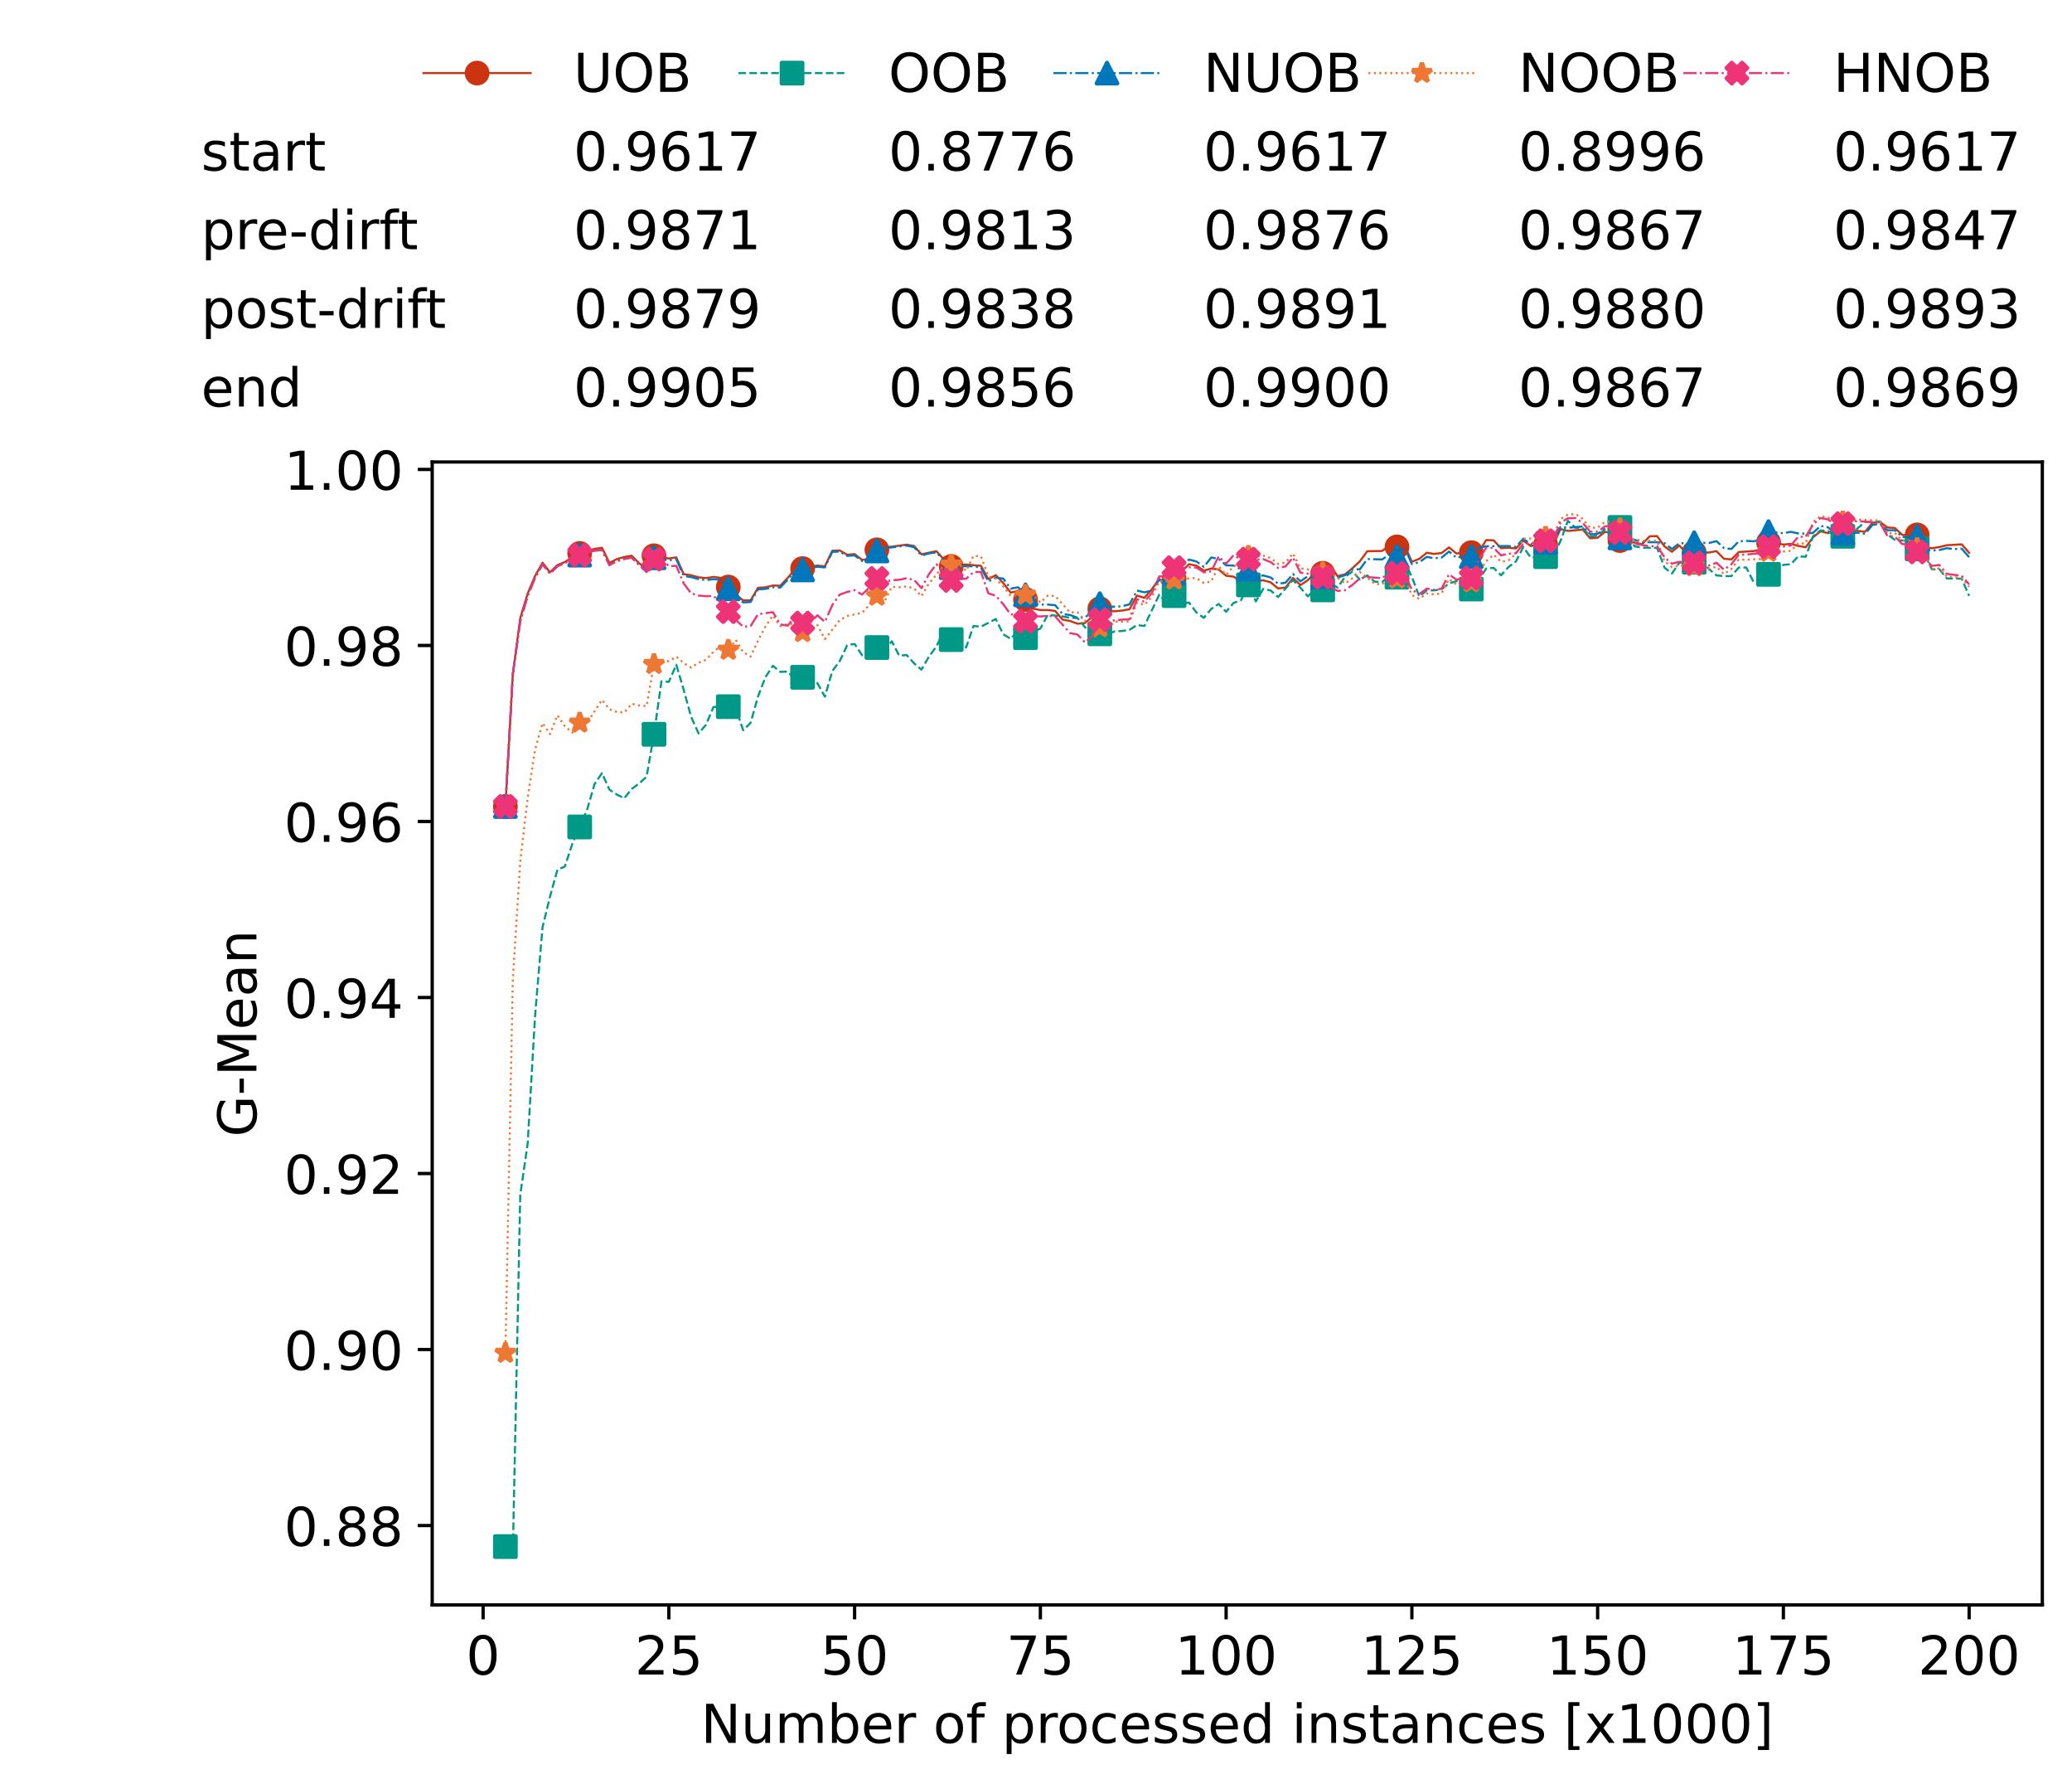 <?xml version="1.0" encoding="utf-8" standalone="no"?>
<!DOCTYPE svg PUBLIC "-//W3C//DTD SVG 1.1//EN"
  "http://www.w3.org/Graphics/SVG/1.1/DTD/svg11.dtd">
<!-- Created with matplotlib (https://matplotlib.org/) -->
<svg height="432.615pt" version="1.1" viewBox="0 0 502.65 432.615" width="502.65pt" xmlns="http://www.w3.org/2000/svg" xmlns:xlink="http://www.w3.org/1999/xlink">
 <defs>
  <style type="text/css">*{stroke-linecap:butt;stroke-linejoin:round;}</style>
 </defs>
 <g id="figure_1">
  <g id="patch_1">
   <path d="M 0 432.615 
L 502.65 432.615 
L 502.65 0 
L 0 0 
z
" style="fill:#ffffff;"/>
  </g>
  <g id="axes_1">
   <g id="patch_2">
    <path d="M 104.85 389.252 
L 495.45 389.252 
L 495.45 112.052 
L 104.85 112.052 
z
" style="fill:#ffffff;"/>
   </g>
   <g id="matplotlib.axis_1">
    <g id="xtick_1">
     <g id="line2d_1">
      <defs>
       <path d="M 0 0 
L 0 3.5 
" id="m7eaab1aab9" style="stroke:#000000;stroke-width:0.8;"/>
      </defs>
      <g>
       <use style="stroke:#000000;stroke-width:0.8;" x="117.197" xlink:href="#m7eaab1aab9" y="389.252"/>
      </g>
     </g>
     <g id="text_1">
      <!-- 0 -->
      <g transform="translate(113.061 406.13)scale(0.13 -0.13)">
       <defs>
        <path d="M 31.781 66.406 
Q 24.172 66.406 20.328 58.906 
Q 16.5 51.422 16.5 36.375 
Q 16.5 21.391 20.328 13.891 
Q 24.172 6.391 31.781 6.391 
Q 39.453 6.391 43.281 13.891 
Q 47.125 21.391 47.125 36.375 
Q 47.125 51.422 43.281 58.906 
Q 39.453 66.406 31.781 66.406 
z
M 31.781 74.219 
Q 44.047 74.219 50.516 64.516 
Q 56.984 54.828 56.984 36.375 
Q 56.984 17.969 50.516 8.266 
Q 44.047 -1.422 31.781 -1.422 
Q 19.531 -1.422 13.062 8.266 
Q 6.594 17.969 6.594 36.375 
Q 6.594 54.828 13.062 64.516 
Q 19.531 74.219 31.781 74.219 
z
" id="DejaVuSans-48"/>
       </defs>
       <use xlink:href="#DejaVuSans-48"/>
      </g>
     </g>
    </g>
    <g id="xtick_2">
     <g id="line2d_2">
      <g>
       <use style="stroke:#000000;stroke-width:0.8;" x="162.259" xlink:href="#m7eaab1aab9" y="389.252"/>
      </g>
     </g>
     <g id="text_2">
      <!-- 25 -->
      <g transform="translate(153.988 406.13)scale(0.13 -0.13)">
       <defs>
        <path d="M 19.188 8.297 
L 53.609 8.297 
L 53.609 0 
L 7.328 0 
L 7.328 8.297 
Q 12.938 14.109 22.625 23.891 
Q 32.328 33.688 34.812 36.531 
Q 39.547 41.844 41.422 45.531 
Q 43.312 49.219 43.312 52.781 
Q 43.312 58.594 39.234 62.25 
Q 35.156 65.922 28.609 65.922 
Q 23.969 65.922 18.812 64.312 
Q 13.672 62.703 7.812 59.422 
L 7.812 69.391 
Q 13.766 71.781 18.938 73 
Q 24.125 74.219 28.422 74.219 
Q 39.75 74.219 46.484 68.547 
Q 53.219 62.891 53.219 53.422 
Q 53.219 48.922 51.531 44.891 
Q 49.859 40.875 45.406 35.406 
Q 44.188 33.984 37.641 27.219 
Q 31.109 20.453 19.188 8.297 
z
" id="DejaVuSans-50"/>
        <path d="M 10.797 72.906 
L 49.516 72.906 
L 49.516 64.594 
L 19.828 64.594 
L 19.828 46.734 
Q 21.969 47.469 24.109 47.828 
Q 26.266 48.188 28.422 48.188 
Q 40.625 48.188 47.75 41.5 
Q 54.891 34.812 54.891 23.391 
Q 54.891 11.625 47.562 5.094 
Q 40.234 -1.422 26.906 -1.422 
Q 22.312 -1.422 17.547 -0.641 
Q 12.797 0.141 7.719 1.703 
L 7.719 11.625 
Q 12.109 9.234 16.797 8.062 
Q 21.484 6.891 26.703 6.891 
Q 35.156 6.891 40.078 11.328 
Q 45.016 15.766 45.016 23.391 
Q 45.016 31 40.078 35.438 
Q 35.156 39.891 26.703 39.891 
Q 22.75 39.891 18.812 39.016 
Q 14.891 38.141 10.797 36.281 
z
" id="DejaVuSans-53"/>
       </defs>
       <use xlink:href="#DejaVuSans-50"/>
       <use x="63.623" xlink:href="#DejaVuSans-53"/>
      </g>
     </g>
    </g>
    <g id="xtick_3">
     <g id="line2d_3">
      <g>
       <use style="stroke:#000000;stroke-width:0.8;" x="207.322" xlink:href="#m7eaab1aab9" y="389.252"/>
      </g>
     </g>
     <g id="text_3">
      <!-- 50 -->
      <g transform="translate(199.05 406.13)scale(0.13 -0.13)">
       <use xlink:href="#DejaVuSans-53"/>
       <use x="63.623" xlink:href="#DejaVuSans-48"/>
      </g>
     </g>
    </g>
    <g id="xtick_4">
     <g id="line2d_4">
      <g>
       <use style="stroke:#000000;stroke-width:0.8;" x="252.384" xlink:href="#m7eaab1aab9" y="389.252"/>
      </g>
     </g>
     <g id="text_4">
      <!-- 75 -->
      <g transform="translate(244.113 406.13)scale(0.13 -0.13)">
       <defs>
        <path d="M 8.203 72.906 
L 55.078 72.906 
L 55.078 68.703 
L 28.609 0 
L 18.312 0 
L 43.219 64.594 
L 8.203 64.594 
z
" id="DejaVuSans-55"/>
       </defs>
       <use xlink:href="#DejaVuSans-55"/>
       <use x="63.623" xlink:href="#DejaVuSans-53"/>
      </g>
     </g>
    </g>
    <g id="xtick_5">
     <g id="line2d_5">
      <g>
       <use style="stroke:#000000;stroke-width:0.8;" x="297.446" xlink:href="#m7eaab1aab9" y="389.252"/>
      </g>
     </g>
     <g id="text_5">
      <!-- 100 -->
      <g transform="translate(285.039 406.13)scale(0.13 -0.13)">
       <defs>
        <path d="M 12.406 8.297 
L 28.516 8.297 
L 28.516 63.922 
L 10.984 60.406 
L 10.984 69.391 
L 28.422 72.906 
L 38.281 72.906 
L 38.281 8.297 
L 54.391 8.297 
L 54.391 0 
L 12.406 0 
z
" id="DejaVuSans-49"/>
       </defs>
       <use xlink:href="#DejaVuSans-49"/>
       <use x="63.623" xlink:href="#DejaVuSans-48"/>
       <use x="127.246" xlink:href="#DejaVuSans-48"/>
      </g>
     </g>
    </g>
    <g id="xtick_6">
     <g id="line2d_6">
      <g>
       <use style="stroke:#000000;stroke-width:0.8;" x="342.509" xlink:href="#m7eaab1aab9" y="389.252"/>
      </g>
     </g>
     <g id="text_6">
      <!-- 125 -->
      <g transform="translate(330.102 406.13)scale(0.13 -0.13)">
       <use xlink:href="#DejaVuSans-49"/>
       <use x="63.623" xlink:href="#DejaVuSans-50"/>
       <use x="127.246" xlink:href="#DejaVuSans-53"/>
      </g>
     </g>
    </g>
    <g id="xtick_7">
     <g id="line2d_7">
      <g>
       <use style="stroke:#000000;stroke-width:0.8;" x="387.571" xlink:href="#m7eaab1aab9" y="389.252"/>
      </g>
     </g>
     <g id="text_7">
      <!-- 150 -->
      <g transform="translate(375.164 406.13)scale(0.13 -0.13)">
       <use xlink:href="#DejaVuSans-49"/>
       <use x="63.623" xlink:href="#DejaVuSans-53"/>
       <use x="127.246" xlink:href="#DejaVuSans-48"/>
      </g>
     </g>
    </g>
    <g id="xtick_8">
     <g id="line2d_8">
      <g>
       <use style="stroke:#000000;stroke-width:0.8;" x="432.633" xlink:href="#m7eaab1aab9" y="389.252"/>
      </g>
     </g>
     <g id="text_8">
      <!-- 175 -->
      <g transform="translate(420.226 406.13)scale(0.13 -0.13)">
       <use xlink:href="#DejaVuSans-49"/>
       <use x="63.623" xlink:href="#DejaVuSans-55"/>
       <use x="127.246" xlink:href="#DejaVuSans-53"/>
      </g>
     </g>
    </g>
    <g id="xtick_9">
     <g id="line2d_9">
      <g>
       <use style="stroke:#000000;stroke-width:0.8;" x="477.695" xlink:href="#m7eaab1aab9" y="389.252"/>
      </g>
     </g>
     <g id="text_9">
      <!-- 200 -->
      <g transform="translate(465.289 406.13)scale(0.13 -0.13)">
       <use xlink:href="#DejaVuSans-50"/>
       <use x="63.623" xlink:href="#DejaVuSans-48"/>
       <use x="127.246" xlink:href="#DejaVuSans-48"/>
      </g>
     </g>
    </g>
    <g id="text_10">
     <!-- Number of processed instances [x1000] -->
     <g transform="translate(170.025 422.711)scale(0.13 -0.13)">
      <defs>
       <path d="M 9.812 72.906 
L 23.094 72.906 
L 55.422 11.922 
L 55.422 72.906 
L 64.984 72.906 
L 64.984 0 
L 51.703 0 
L 19.391 60.984 
L 19.391 0 
L 9.812 0 
z
" id="DejaVuSans-78"/>
       <path d="M 8.5 21.578 
L 8.5 54.688 
L 17.484 54.688 
L 17.484 21.922 
Q 17.484 14.156 20.5 10.266 
Q 23.531 6.391 29.594 6.391 
Q 36.859 6.391 41.078 11.031 
Q 45.312 15.672 45.312 23.688 
L 45.312 54.688 
L 54.297 54.688 
L 54.297 0 
L 45.312 0 
L 45.312 8.406 
Q 42.047 3.422 37.719 1 
Q 33.406 -1.422 27.688 -1.422 
Q 18.266 -1.422 13.375 4.438 
Q 8.5 10.297 8.5 21.578 
z
M 31.109 56 
z
" id="DejaVuSans-117"/>
       <path d="M 52 44.188 
Q 55.375 50.25 60.062 53.125 
Q 64.75 56 71.094 56 
Q 79.641 56 84.281 50.016 
Q 88.922 44.047 88.922 33.016 
L 88.922 0 
L 79.891 0 
L 79.891 32.719 
Q 79.891 40.578 77.094 44.375 
Q 74.312 48.188 68.609 48.188 
Q 61.625 48.188 57.562 43.547 
Q 53.516 38.922 53.516 30.906 
L 53.516 0 
L 44.484 0 
L 44.484 32.719 
Q 44.484 40.625 41.703 44.406 
Q 38.922 48.188 33.109 48.188 
Q 26.219 48.188 22.156 43.531 
Q 18.109 38.875 18.109 30.906 
L 18.109 0 
L 9.078 0 
L 9.078 54.688 
L 18.109 54.688 
L 18.109 46.188 
Q 21.188 51.219 25.484 53.609 
Q 29.781 56 35.688 56 
Q 41.656 56 45.828 52.969 
Q 50 49.953 52 44.188 
z
" id="DejaVuSans-109"/>
       <path d="M 48.688 27.297 
Q 48.688 37.203 44.609 42.844 
Q 40.531 48.484 33.406 48.484 
Q 26.266 48.484 22.188 42.844 
Q 18.109 37.203 18.109 27.297 
Q 18.109 17.391 22.188 11.75 
Q 26.266 6.109 33.406 6.109 
Q 40.531 6.109 44.609 11.75 
Q 48.688 17.391 48.688 27.297 
z
M 18.109 46.391 
Q 20.953 51.266 25.266 53.625 
Q 29.594 56 35.594 56 
Q 45.562 56 51.781 48.094 
Q 58.016 40.188 58.016 27.297 
Q 58.016 14.406 51.781 6.484 
Q 45.562 -1.422 35.594 -1.422 
Q 29.594 -1.422 25.266 0.953 
Q 20.953 3.328 18.109 8.203 
L 18.109 0 
L 9.078 0 
L 9.078 75.984 
L 18.109 75.984 
z
" id="DejaVuSans-98"/>
       <path d="M 56.203 29.594 
L 56.203 25.203 
L 14.891 25.203 
Q 15.484 15.922 20.484 11.062 
Q 25.484 6.203 34.422 6.203 
Q 39.594 6.203 44.453 7.469 
Q 49.312 8.734 54.109 11.281 
L 54.109 2.781 
Q 49.266 0.734 44.188 -0.344 
Q 39.109 -1.422 33.891 -1.422 
Q 20.797 -1.422 13.156 6.188 
Q 5.516 13.812 5.516 26.812 
Q 5.516 40.234 12.766 48.109 
Q 20.016 56 32.328 56 
Q 43.359 56 49.781 48.891 
Q 56.203 41.797 56.203 29.594 
z
M 47.219 32.234 
Q 47.125 39.594 43.094 43.984 
Q 39.062 48.391 32.422 48.391 
Q 24.906 48.391 20.391 44.141 
Q 15.875 39.891 15.188 32.172 
z
" id="DejaVuSans-101"/>
       <path d="M 41.109 46.297 
Q 39.594 47.172 37.812 47.578 
Q 36.031 48 33.891 48 
Q 26.266 48 22.188 43.047 
Q 18.109 38.094 18.109 28.812 
L 18.109 0 
L 9.078 0 
L 9.078 54.688 
L 18.109 54.688 
L 18.109 46.188 
Q 20.953 51.172 25.484 53.578 
Q 30.031 56 36.531 56 
Q 37.453 56 38.578 55.875 
Q 39.703 55.766 41.062 55.516 
z
" id="DejaVuSans-114"/>
       <path id="DejaVuSans-32"/>
       <path d="M 30.609 48.391 
Q 23.391 48.391 19.188 42.75 
Q 14.984 37.109 14.984 27.297 
Q 14.984 17.484 19.156 11.844 
Q 23.344 6.203 30.609 6.203 
Q 37.797 6.203 41.984 11.859 
Q 46.188 17.531 46.188 27.297 
Q 46.188 37.016 41.984 42.703 
Q 37.797 48.391 30.609 48.391 
z
M 30.609 56 
Q 42.328 56 49.016 48.375 
Q 55.719 40.766 55.719 27.297 
Q 55.719 13.875 49.016 6.219 
Q 42.328 -1.422 30.609 -1.422 
Q 18.844 -1.422 12.172 6.219 
Q 5.516 13.875 5.516 27.297 
Q 5.516 40.766 12.172 48.375 
Q 18.844 56 30.609 56 
z
" id="DejaVuSans-111"/>
       <path d="M 37.109 75.984 
L 37.109 68.5 
L 28.516 68.5 
Q 23.688 68.5 21.797 66.547 
Q 19.922 64.594 19.922 59.516 
L 19.922 54.688 
L 34.719 54.688 
L 34.719 47.703 
L 19.922 47.703 
L 19.922 0 
L 10.891 0 
L 10.891 47.703 
L 2.297 47.703 
L 2.297 54.688 
L 10.891 54.688 
L 10.891 58.5 
Q 10.891 67.625 15.141 71.797 
Q 19.391 75.984 28.609 75.984 
z
" id="DejaVuSans-102"/>
       <path d="M 18.109 8.203 
L 18.109 -20.797 
L 9.078 -20.797 
L 9.078 54.688 
L 18.109 54.688 
L 18.109 46.391 
Q 20.953 51.266 25.266 53.625 
Q 29.594 56 35.594 56 
Q 45.562 56 51.781 48.094 
Q 58.016 40.188 58.016 27.297 
Q 58.016 14.406 51.781 6.484 
Q 45.562 -1.422 35.594 -1.422 
Q 29.594 -1.422 25.266 0.953 
Q 20.953 3.328 18.109 8.203 
z
M 48.688 27.297 
Q 48.688 37.203 44.609 42.844 
Q 40.531 48.484 33.406 48.484 
Q 26.266 48.484 22.188 42.844 
Q 18.109 37.203 18.109 27.297 
Q 18.109 17.391 22.188 11.75 
Q 26.266 6.109 33.406 6.109 
Q 40.531 6.109 44.609 11.75 
Q 48.688 17.391 48.688 27.297 
z
" id="DejaVuSans-112"/>
       <path d="M 48.781 52.594 
L 48.781 44.188 
Q 44.969 46.297 41.141 47.344 
Q 37.312 48.391 33.406 48.391 
Q 24.656 48.391 19.812 42.844 
Q 14.984 37.312 14.984 27.297 
Q 14.984 17.281 19.812 11.734 
Q 24.656 6.203 33.406 6.203 
Q 37.312 6.203 41.141 7.25 
Q 44.969 8.297 48.781 10.406 
L 48.781 2.094 
Q 45.016 0.344 40.984 -0.531 
Q 36.969 -1.422 32.422 -1.422 
Q 20.062 -1.422 12.781 6.344 
Q 5.516 14.109 5.516 27.297 
Q 5.516 40.672 12.859 48.328 
Q 20.219 56 33.016 56 
Q 37.156 56 41.109 55.141 
Q 45.062 54.297 48.781 52.594 
z
" id="DejaVuSans-99"/>
       <path d="M 44.281 53.078 
L 44.281 44.578 
Q 40.484 46.531 36.375 47.5 
Q 32.281 48.484 27.875 48.484 
Q 21.188 48.484 17.844 46.438 
Q 14.5 44.391 14.5 40.281 
Q 14.5 37.156 16.891 35.375 
Q 19.281 33.594 26.516 31.984 
L 29.594 31.297 
Q 39.156 29.25 43.188 25.516 
Q 47.219 21.781 47.219 15.094 
Q 47.219 7.469 41.188 3.016 
Q 35.156 -1.422 24.609 -1.422 
Q 20.219 -1.422 15.453 -0.562 
Q 10.688 0.297 5.422 2 
L 5.422 11.281 
Q 10.406 8.688 15.234 7.391 
Q 20.062 6.109 24.812 6.109 
Q 31.156 6.109 34.562 8.281 
Q 37.984 10.453 37.984 14.406 
Q 37.984 18.062 35.516 20.016 
Q 33.062 21.969 24.703 23.781 
L 21.578 24.516 
Q 13.234 26.266 9.516 29.906 
Q 5.812 33.547 5.812 39.891 
Q 5.812 47.609 11.281 51.797 
Q 16.75 56 26.812 56 
Q 31.781 56 36.172 55.266 
Q 40.578 54.547 44.281 53.078 
z
" id="DejaVuSans-115"/>
       <path d="M 45.406 46.391 
L 45.406 75.984 
L 54.391 75.984 
L 54.391 0 
L 45.406 0 
L 45.406 8.203 
Q 42.578 3.328 38.25 0.953 
Q 33.938 -1.422 27.875 -1.422 
Q 17.969 -1.422 11.734 6.484 
Q 5.516 14.406 5.516 27.297 
Q 5.516 40.188 11.734 48.094 
Q 17.969 56 27.875 56 
Q 33.938 56 38.25 53.625 
Q 42.578 51.266 45.406 46.391 
z
M 14.797 27.297 
Q 14.797 17.391 18.875 11.75 
Q 22.953 6.109 30.078 6.109 
Q 37.203 6.109 41.297 11.75 
Q 45.406 17.391 45.406 27.297 
Q 45.406 37.203 41.297 42.844 
Q 37.203 48.484 30.078 48.484 
Q 22.953 48.484 18.875 42.844 
Q 14.797 37.203 14.797 27.297 
z
" id="DejaVuSans-100"/>
       <path d="M 9.422 54.688 
L 18.406 54.688 
L 18.406 0 
L 9.422 0 
z
M 9.422 75.984 
L 18.406 75.984 
L 18.406 64.594 
L 9.422 64.594 
z
" id="DejaVuSans-105"/>
       <path d="M 54.891 33.016 
L 54.891 0 
L 45.906 0 
L 45.906 32.719 
Q 45.906 40.484 42.875 44.328 
Q 39.844 48.188 33.797 48.188 
Q 26.516 48.188 22.312 43.547 
Q 18.109 38.922 18.109 30.906 
L 18.109 0 
L 9.078 0 
L 9.078 54.688 
L 18.109 54.688 
L 18.109 46.188 
Q 21.344 51.125 25.703 53.562 
Q 30.078 56 35.797 56 
Q 45.219 56 50.047 50.172 
Q 54.891 44.344 54.891 33.016 
z
" id="DejaVuSans-110"/>
       <path d="M 18.312 70.219 
L 18.312 54.688 
L 36.812 54.688 
L 36.812 47.703 
L 18.312 47.703 
L 18.312 18.016 
Q 18.312 11.328 20.141 9.422 
Q 21.969 7.516 27.594 7.516 
L 36.812 7.516 
L 36.812 0 
L 27.594 0 
Q 17.188 0 13.234 3.875 
Q 9.281 7.766 9.281 18.016 
L 9.281 47.703 
L 2.688 47.703 
L 2.688 54.688 
L 9.281 54.688 
L 9.281 70.219 
z
" id="DejaVuSans-116"/>
       <path d="M 34.281 27.484 
Q 23.391 27.484 19.188 25 
Q 14.984 22.516 14.984 16.5 
Q 14.984 11.719 18.141 8.906 
Q 21.297 6.109 26.703 6.109 
Q 34.188 6.109 38.703 11.406 
Q 43.219 16.703 43.219 25.484 
L 43.219 27.484 
z
M 52.203 31.203 
L 52.203 0 
L 43.219 0 
L 43.219 8.297 
Q 40.141 3.328 35.547 0.953 
Q 30.953 -1.422 24.312 -1.422 
Q 15.922 -1.422 10.953 3.297 
Q 6 8.016 6 15.922 
Q 6 25.141 12.172 29.828 
Q 18.359 34.516 30.609 34.516 
L 43.219 34.516 
L 43.219 35.406 
Q 43.219 41.609 39.141 45 
Q 35.062 48.391 27.688 48.391 
Q 23 48.391 18.547 47.266 
Q 14.109 46.141 10.016 43.891 
L 10.016 52.203 
Q 14.938 54.109 19.578 55.047 
Q 24.219 56 28.609 56 
Q 40.484 56 46.344 49.844 
Q 52.203 43.703 52.203 31.203 
z
" id="DejaVuSans-97"/>
       <path d="M 8.594 75.984 
L 29.297 75.984 
L 29.297 69 
L 17.578 69 
L 17.578 -6.203 
L 29.297 -6.203 
L 29.297 -13.188 
L 8.594 -13.188 
z
" id="DejaVuSans-91"/>
       <path d="M 54.891 54.688 
L 35.109 28.078 
L 55.906 0 
L 45.312 0 
L 29.391 21.484 
L 13.484 0 
L 2.875 0 
L 24.125 28.609 
L 4.688 54.688 
L 15.281 54.688 
L 29.781 35.203 
L 44.281 54.688 
z
" id="DejaVuSans-120"/>
       <path d="M 30.422 75.984 
L 30.422 -13.188 
L 9.719 -13.188 
L 9.719 -6.203 
L 21.391 -6.203 
L 21.391 69 
L 9.719 69 
L 9.719 75.984 
z
" id="DejaVuSans-93"/>
      </defs>
      <use xlink:href="#DejaVuSans-78"/>
      <use x="74.805" xlink:href="#DejaVuSans-117"/>
      <use x="138.184" xlink:href="#DejaVuSans-109"/>
      <use x="235.596" xlink:href="#DejaVuSans-98"/>
      <use x="299.072" xlink:href="#DejaVuSans-101"/>
      <use x="360.596" xlink:href="#DejaVuSans-114"/>
      <use x="401.709" xlink:href="#DejaVuSans-32"/>
      <use x="433.496" xlink:href="#DejaVuSans-111"/>
      <use x="494.678" xlink:href="#DejaVuSans-102"/>
      <use x="529.883" xlink:href="#DejaVuSans-32"/>
      <use x="561.67" xlink:href="#DejaVuSans-112"/>
      <use x="625.146" xlink:href="#DejaVuSans-114"/>
      <use x="664.01" xlink:href="#DejaVuSans-111"/>
      <use x="725.191" xlink:href="#DejaVuSans-99"/>
      <use x="780.172" xlink:href="#DejaVuSans-101"/>
      <use x="841.695" xlink:href="#DejaVuSans-115"/>
      <use x="893.795" xlink:href="#DejaVuSans-115"/>
      <use x="945.895" xlink:href="#DejaVuSans-101"/>
      <use x="1007.418" xlink:href="#DejaVuSans-100"/>
      <use x="1070.895" xlink:href="#DejaVuSans-32"/>
      <use x="1102.682" xlink:href="#DejaVuSans-105"/>
      <use x="1130.465" xlink:href="#DejaVuSans-110"/>
      <use x="1193.844" xlink:href="#DejaVuSans-115"/>
      <use x="1245.943" xlink:href="#DejaVuSans-116"/>
      <use x="1285.152" xlink:href="#DejaVuSans-97"/>
      <use x="1346.432" xlink:href="#DejaVuSans-110"/>
      <use x="1409.811" xlink:href="#DejaVuSans-99"/>
      <use x="1464.791" xlink:href="#DejaVuSans-101"/>
      <use x="1526.314" xlink:href="#DejaVuSans-115"/>
      <use x="1578.414" xlink:href="#DejaVuSans-32"/>
      <use x="1610.201" xlink:href="#DejaVuSans-91"/>
      <use x="1649.215" xlink:href="#DejaVuSans-120"/>
      <use x="1708.395" xlink:href="#DejaVuSans-49"/>
      <use x="1772.018" xlink:href="#DejaVuSans-48"/>
      <use x="1835.641" xlink:href="#DejaVuSans-48"/>
      <use x="1899.264" xlink:href="#DejaVuSans-48"/>
      <use x="1962.887" xlink:href="#DejaVuSans-93"/>
     </g>
    </g>
   </g>
   <g id="matplotlib.axis_2">
    <g id="ytick_1">
     <g id="line2d_10">
      <defs>
       <path d="M 0 0 
L -3.5 0 
" id="m5a473c360f" style="stroke:#000000;stroke-width:0.8;"/>
      </defs>
      <g>
       <use style="stroke:#000000;stroke-width:0.8;" x="104.85" xlink:href="#m5a473c360f" y="369.999"/>
      </g>
     </g>
     <g id="text_11">
      <!-- 0.88 -->
      <g transform="translate(68.905 374.938)scale(0.13 -0.13)">
       <defs>
        <path d="M 10.688 12.406 
L 21 12.406 
L 21 0 
L 10.688 0 
z
" id="DejaVuSans-46"/>
        <path d="M 31.781 34.625 
Q 24.75 34.625 20.719 30.859 
Q 16.703 27.094 16.703 20.516 
Q 16.703 13.922 20.719 10.156 
Q 24.75 6.391 31.781 6.391 
Q 38.812 6.391 42.859 10.172 
Q 46.922 13.969 46.922 20.516 
Q 46.922 27.094 42.891 30.859 
Q 38.875 34.625 31.781 34.625 
z
M 21.922 38.812 
Q 15.578 40.375 12.031 44.719 
Q 8.5 49.078 8.5 55.328 
Q 8.5 64.062 14.719 69.141 
Q 20.953 74.219 31.781 74.219 
Q 42.672 74.219 48.875 69.141 
Q 55.078 64.062 55.078 55.328 
Q 55.078 49.078 51.531 44.719 
Q 48 40.375 41.703 38.812 
Q 48.828 37.156 52.797 32.312 
Q 56.781 27.484 56.781 20.516 
Q 56.781 9.906 50.312 4.234 
Q 43.844 -1.422 31.781 -1.422 
Q 19.734 -1.422 13.25 4.234 
Q 6.781 9.906 6.781 20.516 
Q 6.781 27.484 10.781 32.312 
Q 14.797 37.156 21.922 38.812 
z
M 18.312 54.391 
Q 18.312 48.734 21.844 45.562 
Q 25.391 42.391 31.781 42.391 
Q 38.141 42.391 41.719 45.562 
Q 45.312 48.734 45.312 54.391 
Q 45.312 60.062 41.719 63.234 
Q 38.141 66.406 31.781 66.406 
Q 25.391 66.406 21.844 63.234 
Q 18.312 60.062 18.312 54.391 
z
" id="DejaVuSans-56"/>
       </defs>
       <use xlink:href="#DejaVuSans-48"/>
       <use x="63.623" xlink:href="#DejaVuSans-46"/>
       <use x="95.41" xlink:href="#DejaVuSans-56"/>
       <use x="159.033" xlink:href="#DejaVuSans-56"/>
      </g>
     </g>
    </g>
    <g id="ytick_2">
     <g id="line2d_11">
      <g>
       <use style="stroke:#000000;stroke-width:0.8;" x="104.85" xlink:href="#m5a473c360f" y="327.308"/>
      </g>
     </g>
     <g id="text_12">
      <!-- 0.90 -->
      <g transform="translate(68.905 332.247)scale(0.13 -0.13)">
       <defs>
        <path d="M 10.984 1.516 
L 10.984 10.5 
Q 14.703 8.734 18.5 7.812 
Q 22.312 6.891 25.984 6.891 
Q 35.75 6.891 40.891 13.453 
Q 46.047 20.016 46.781 33.406 
Q 43.953 29.203 39.594 26.953 
Q 35.25 24.703 29.984 24.703 
Q 19.047 24.703 12.672 31.312 
Q 6.297 37.938 6.297 49.422 
Q 6.297 60.641 12.938 67.422 
Q 19.578 74.219 30.609 74.219 
Q 43.266 74.219 49.922 64.516 
Q 56.594 54.828 56.594 36.375 
Q 56.594 19.141 48.406 8.859 
Q 40.234 -1.422 26.422 -1.422 
Q 22.703 -1.422 18.891 -0.688 
Q 15.094 0.047 10.984 1.516 
z
M 30.609 32.422 
Q 37.25 32.422 41.125 36.953 
Q 45.016 41.5 45.016 49.422 
Q 45.016 57.281 41.125 61.844 
Q 37.25 66.406 30.609 66.406 
Q 23.969 66.406 20.094 61.844 
Q 16.219 57.281 16.219 49.422 
Q 16.219 41.5 20.094 36.953 
Q 23.969 32.422 30.609 32.422 
z
" id="DejaVuSans-57"/>
       </defs>
       <use xlink:href="#DejaVuSans-48"/>
       <use x="63.623" xlink:href="#DejaVuSans-46"/>
       <use x="95.41" xlink:href="#DejaVuSans-57"/>
       <use x="159.033" xlink:href="#DejaVuSans-48"/>
      </g>
     </g>
    </g>
    <g id="ytick_3">
     <g id="line2d_12">
      <g>
       <use style="stroke:#000000;stroke-width:0.8;" x="104.85" xlink:href="#m5a473c360f" y="284.617"/>
      </g>
     </g>
     <g id="text_13">
      <!-- 0.92 -->
      <g transform="translate(68.905 289.556)scale(0.13 -0.13)">
       <use xlink:href="#DejaVuSans-48"/>
       <use x="63.623" xlink:href="#DejaVuSans-46"/>
       <use x="95.41" xlink:href="#DejaVuSans-57"/>
       <use x="159.033" xlink:href="#DejaVuSans-50"/>
      </g>
     </g>
    </g>
    <g id="ytick_4">
     <g id="line2d_13">
      <g>
       <use style="stroke:#000000;stroke-width:0.8;" x="104.85" xlink:href="#m5a473c360f" y="241.925"/>
      </g>
     </g>
     <g id="text_14">
      <!-- 0.94 -->
      <g transform="translate(68.905 246.864)scale(0.13 -0.13)">
       <defs>
        <path d="M 37.797 64.312 
L 12.891 25.391 
L 37.797 25.391 
z
M 35.203 72.906 
L 47.609 72.906 
L 47.609 25.391 
L 58.016 25.391 
L 58.016 17.188 
L 47.609 17.188 
L 47.609 0 
L 37.797 0 
L 37.797 17.188 
L 4.891 17.188 
L 4.891 26.703 
z
" id="DejaVuSans-52"/>
       </defs>
       <use xlink:href="#DejaVuSans-48"/>
       <use x="63.623" xlink:href="#DejaVuSans-46"/>
       <use x="95.41" xlink:href="#DejaVuSans-57"/>
       <use x="159.033" xlink:href="#DejaVuSans-52"/>
      </g>
     </g>
    </g>
    <g id="ytick_5">
     <g id="line2d_14">
      <g>
       <use style="stroke:#000000;stroke-width:0.8;" x="104.85" xlink:href="#m5a473c360f" y="199.234"/>
      </g>
     </g>
     <g id="text_15">
      <!-- 0.96 -->
      <g transform="translate(68.905 204.173)scale(0.13 -0.13)">
       <defs>
        <path d="M 33.016 40.375 
Q 26.375 40.375 22.484 35.828 
Q 18.609 31.297 18.609 23.391 
Q 18.609 15.531 22.484 10.953 
Q 26.375 6.391 33.016 6.391 
Q 39.656 6.391 43.531 10.953 
Q 47.406 15.531 47.406 23.391 
Q 47.406 31.297 43.531 35.828 
Q 39.656 40.375 33.016 40.375 
z
M 52.594 71.297 
L 52.594 62.312 
Q 48.875 64.062 45.094 64.984 
Q 41.312 65.922 37.594 65.922 
Q 27.828 65.922 22.672 59.328 
Q 17.531 52.734 16.797 39.406 
Q 19.672 43.656 24.016 45.922 
Q 28.375 48.188 33.594 48.188 
Q 44.578 48.188 50.953 41.516 
Q 57.328 34.859 57.328 23.391 
Q 57.328 12.156 50.688 5.359 
Q 44.047 -1.422 33.016 -1.422 
Q 20.359 -1.422 13.672 8.266 
Q 6.984 17.969 6.984 36.375 
Q 6.984 53.656 15.188 63.938 
Q 23.391 74.219 37.203 74.219 
Q 40.922 74.219 44.703 73.484 
Q 48.484 72.75 52.594 71.297 
z
" id="DejaVuSans-54"/>
       </defs>
       <use xlink:href="#DejaVuSans-48"/>
       <use x="63.623" xlink:href="#DejaVuSans-46"/>
       <use x="95.41" xlink:href="#DejaVuSans-57"/>
       <use x="159.033" xlink:href="#DejaVuSans-54"/>
      </g>
     </g>
    </g>
    <g id="ytick_6">
     <g id="line2d_15">
      <g>
       <use style="stroke:#000000;stroke-width:0.8;" x="104.85" xlink:href="#m5a473c360f" y="156.543"/>
      </g>
     </g>
     <g id="text_16">
      <!-- 0.98 -->
      <g transform="translate(68.905 161.482)scale(0.13 -0.13)">
       <use xlink:href="#DejaVuSans-48"/>
       <use x="63.623" xlink:href="#DejaVuSans-46"/>
       <use x="95.41" xlink:href="#DejaVuSans-57"/>
       <use x="159.033" xlink:href="#DejaVuSans-56"/>
      </g>
     </g>
    </g>
    <g id="ytick_7">
     <g id="line2d_16">
      <g>
       <use style="stroke:#000000;stroke-width:0.8;" x="104.85" xlink:href="#m5a473c360f" y="113.852"/>
      </g>
     </g>
     <g id="text_17">
      <!-- 1.00 -->
      <g transform="translate(68.905 118.791)scale(0.13 -0.13)">
       <use xlink:href="#DejaVuSans-49"/>
       <use x="63.623" xlink:href="#DejaVuSans-46"/>
       <use x="95.41" xlink:href="#DejaVuSans-48"/>
       <use x="159.033" xlink:href="#DejaVuSans-48"/>
      </g>
     </g>
    </g>
    <g id="text_18">
     <!-- G-Mean -->
     <g transform="translate(62.201 275.744)rotate(-90)scale(0.13 -0.13)">
      <defs>
       <path d="M 59.516 10.406 
L 59.516 29.984 
L 43.406 29.984 
L 43.406 38.094 
L 69.281 38.094 
L 69.281 6.781 
Q 63.578 2.734 56.688 0.656 
Q 49.812 -1.422 42 -1.422 
Q 24.906 -1.422 15.25 8.562 
Q 5.609 18.562 5.609 36.375 
Q 5.609 54.25 15.25 64.234 
Q 24.906 74.219 42 74.219 
Q 49.125 74.219 55.547 72.453 
Q 61.969 70.703 67.391 67.281 
L 67.391 56.781 
Q 61.922 61.422 55.766 63.766 
Q 49.609 66.109 42.828 66.109 
Q 29.438 66.109 22.719 58.641 
Q 16.016 51.172 16.016 36.375 
Q 16.016 21.625 22.719 14.156 
Q 29.438 6.688 42.828 6.688 
Q 48.047 6.688 52.141 7.594 
Q 56.25 8.5 59.516 10.406 
z
" id="DejaVuSans-71"/>
       <path d="M 4.891 31.391 
L 31.203 31.391 
L 31.203 23.391 
L 4.891 23.391 
z
" id="DejaVuSans-45"/>
       <path d="M 9.812 72.906 
L 24.516 72.906 
L 43.109 23.297 
L 61.812 72.906 
L 76.516 72.906 
L 76.516 0 
L 66.891 0 
L 66.891 64.016 
L 48.094 14.016 
L 38.188 14.016 
L 19.391 64.016 
L 19.391 0 
L 9.812 0 
z
" id="DejaVuSans-77"/>
      </defs>
      <use xlink:href="#DejaVuSans-71"/>
      <use x="77.49" xlink:href="#DejaVuSans-45"/>
      <use x="113.574" xlink:href="#DejaVuSans-77"/>
      <use x="199.854" xlink:href="#DejaVuSans-101"/>
      <use x="261.377" xlink:href="#DejaVuSans-97"/>
      <use x="322.656" xlink:href="#DejaVuSans-110"/>
     </g>
    </g>
   </g>
   <g id="line2d_17"/>
   <g id="line2d_18"/>
   <g id="line2d_19"/>
   <g id="line2d_20"/>
   <g id="line2d_21"/>
   <g id="line2d_22">
    <path clip-path="url(#p83939af476)" d="M 122.605 195.608 
L 124.407 163.532 
L 126.21 149.918 
L 128.012 143.927 
L 129.815 139.676 
L 131.617 136.467 
L 133.419 138.802 
L 135.222 137.052 
L 137.024 136.308 
L 138.827 135.163 
L 140.629 134.225 
L 144.234 133.12 
L 146.037 132.851 
L 147.839 136.537 
L 149.642 135.598 
L 151.444 135.093 
L 153.247 134.774 
L 155.049 136.603 
L 156.852 138.054 
L 158.654 134.788 
L 162.259 135.455 
L 164.062 135.18 
L 165.864 139.242 
L 167.667 139.517 
L 169.469 140.031 
L 171.272 140.197 
L 173.074 139.924 
L 174.877 140.15 
L 176.679 142.374 
L 178.482 144.211 
L 180.284 145.619 
L 182.087 145.62 
L 183.889 142.557 
L 185.692 142.449 
L 187.494 142.011 
L 189.297 142.055 
L 191.099 140.148 
L 192.902 138.062 
L 194.704 137.901 
L 196.507 137.401 
L 198.309 137.18 
L 200.112 137.347 
L 201.914 133.566 
L 203.717 133.512 
L 205.519 134.543 
L 207.322 134.381 
L 209.124 135.791 
L 210.927 135.567 
L 212.729 133.348 
L 214.532 132.72 
L 216.334 132.586 
L 219.939 132.096 
L 221.742 132.429 
L 223.544 134.438 
L 227.149 133.675 
L 228.952 135.636 
L 230.754 137.402 
L 232.557 137.016 
L 234.359 136.905 
L 237.964 137.233 
L 239.767 140.478 
L 241.569 139.489 
L 243.372 141.379 
L 245.174 143.723 
L 246.976 143.336 
L 250.581 147.603 
L 252.384 147.96 
L 254.186 147.956 
L 255.989 148.172 
L 257.791 150.285 
L 259.594 150.61 
L 261.396 151.275 
L 263.199 151.108 
L 265.001 149.58 
L 266.804 147.649 
L 268.606 148.196 
L 270.409 148.254 
L 272.211 148.09 
L 274.014 147.753 
L 275.816 144.453 
L 277.619 144.993 
L 279.421 142.937 
L 281.224 140.376 
L 283.026 142.768 
L 284.829 140.488 
L 288.434 136.84 
L 290.236 137.186 
L 292.039 138.391 
L 293.841 137.898 
L 295.644 138.128 
L 297.446 139.638 
L 299.249 139.86 
L 301.051 140.965 
L 302.854 140.908 
L 304.656 140.97 
L 306.459 140.745 
L 308.261 141.242 
L 310.064 142.719 
L 311.866 142.499 
L 313.669 140.169 
L 315.471 141.91 
L 317.274 140.714 
L 319.076 138.871 
L 320.879 139.035 
L 322.681 137.028 
L 324.484 139.746 
L 326.286 139.296 
L 328.089 137.815 
L 329.891 136.139 
L 331.694 133.689 
L 335.299 133.626 
L 337.101 132.305 
L 338.904 132.639 
L 340.706 132.196 
L 342.509 136.252 
L 344.311 135.534 
L 346.114 134.063 
L 347.916 134.341 
L 349.719 134.126 
L 351.521 132.762 
L 353.324 134.252 
L 355.126 133.981 
L 356.928 134.038 
L 358.731 133.929 
L 360.533 130.988 
L 362.336 131.043 
L 364.138 132.962 
L 365.941 132.848 
L 367.743 133.013 
L 369.546 131.123 
L 371.348 132.436 
L 373.151 132.159 
L 374.953 132.105 
L 376.756 132.217 
L 378.558 128.327 
L 380.361 128.77 
L 383.966 128.438 
L 385.768 130.563 
L 387.571 130.407 
L 389.373 128.977 
L 391.176 129.375 
L 392.978 131.105 
L 394.781 131.434 
L 396.583 131.598 
L 398.386 131.985 
L 400.188 130.068 
L 401.991 130.014 
L 403.793 132.505 
L 405.596 133.838 
L 407.398 132.306 
L 409.201 134.274 
L 411.003 133.997 
L 414.608 134.001 
L 416.411 133.668 
L 418.213 135.516 
L 420.016 135.679 
L 421.818 133.882 
L 425.423 133.658 
L 427.226 133.257 
L 429.028 131.529 
L 430.831 131.698 
L 432.633 132.08 
L 434.436 131.912 
L 436.238 132.403 
L 438.041 132.738 
L 439.843 130.3 
L 441.646 128.855 
L 443.448 129.305 
L 445.251 128.756 
L 450.658 128.754 
L 452.461 128.975 
L 454.263 126.795 
L 456.066 126.571 
L 457.868 127.937 
L 459.671 128.051 
L 461.473 129.734 
L 463.276 129.843 
L 465.078 129.731 
L 466.881 132.888 
L 468.683 132.951 
L 470.485 132.677 
L 472.288 132.239 
L 475.893 132.017 
L 477.695 134.078 
L 477.695 134.078 
" style="fill:none;stroke:#cc3311;stroke-linecap:square;stroke-width:0.5;"/>
    <defs>
     <path d="M 0 2.5 
C 0.663 2.5 1.299 2.237 1.768 1.768 
C 2.237 1.299 2.5 0.663 2.5 0 
C 2.5 -0.663 2.237 -1.299 1.768 -1.768 
C 1.299 -2.237 0.663 -2.5 0 -2.5 
C -0.663 -2.5 -1.299 -2.237 -1.768 -1.768 
C -2.237 -1.299 -2.5 -0.663 -2.5 0 
C -2.5 0.663 -2.237 1.299 -1.768 1.768 
C -1.299 2.237 -0.663 2.5 0 2.5 
z
" id="mf0dc8ffe68" style="stroke:#cc3311;"/>
    </defs>
    <g clip-path="url(#p83939af476)">
     <use style="fill:#cc3311;stroke:#cc3311;" x="122.605" xlink:href="#mf0dc8ffe68" y="195.608"/>
     <use style="fill:#cc3311;stroke:#cc3311;" x="140.629" xlink:href="#mf0dc8ffe68" y="134.225"/>
     <use style="fill:#cc3311;stroke:#cc3311;" x="158.654" xlink:href="#mf0dc8ffe68" y="134.788"/>
     <use style="fill:#cc3311;stroke:#cc3311;" x="176.679" xlink:href="#mf0dc8ffe68" y="142.374"/>
     <use style="fill:#cc3311;stroke:#cc3311;" x="194.704" xlink:href="#mf0dc8ffe68" y="137.901"/>
     <use style="fill:#cc3311;stroke:#cc3311;" x="212.729" xlink:href="#mf0dc8ffe68" y="133.348"/>
     <use style="fill:#cc3311;stroke:#cc3311;" x="230.754" xlink:href="#mf0dc8ffe68" y="137.402"/>
     <use style="fill:#cc3311;stroke:#cc3311;" x="248.779" xlink:href="#mf0dc8ffe68" y="145.39"/>
     <use style="fill:#cc3311;stroke:#cc3311;" x="266.804" xlink:href="#mf0dc8ffe68" y="147.649"/>
     <use style="fill:#cc3311;stroke:#cc3311;" x="284.829" xlink:href="#mf0dc8ffe68" y="140.488"/>
     <use style="fill:#cc3311;stroke:#cc3311;" x="302.854" xlink:href="#mf0dc8ffe68" y="140.908"/>
     <use style="fill:#cc3311;stroke:#cc3311;" x="320.879" xlink:href="#mf0dc8ffe68" y="139.035"/>
     <use style="fill:#cc3311;stroke:#cc3311;" x="338.904" xlink:href="#mf0dc8ffe68" y="132.639"/>
     <use style="fill:#cc3311;stroke:#cc3311;" x="356.928" xlink:href="#mf0dc8ffe68" y="134.038"/>
     <use style="fill:#cc3311;stroke:#cc3311;" x="374.953" xlink:href="#mf0dc8ffe68" y="132.105"/>
     <use style="fill:#cc3311;stroke:#cc3311;" x="392.978" xlink:href="#mf0dc8ffe68" y="131.105"/>
     <use style="fill:#cc3311;stroke:#cc3311;" x="411.003" xlink:href="#mf0dc8ffe68" y="133.997"/>
     <use style="fill:#cc3311;stroke:#cc3311;" x="429.028" xlink:href="#mf0dc8ffe68" y="131.529"/>
     <use style="fill:#cc3311;stroke:#cc3311;" x="447.053" xlink:href="#mf0dc8ffe68" y="128.756"/>
     <use style="fill:#cc3311;stroke:#cc3311;" x="465.078" xlink:href="#mf0dc8ffe68" y="129.731"/>
    </g>
   </g>
   <g id="line2d_23"/>
   <g id="line2d_24"/>
   <g id="line2d_25"/>
   <g id="line2d_26"/>
   <g id="line2d_27">
    <path clip-path="url(#p83939af476)" d="M 122.605 375.101 
L 124.407 376.652 
L 126.21 289.787 
L 128.012 277.358 
L 129.815 246.2 
L 131.617 224.872 
L 133.419 217.508 
L 135.222 210.95 
L 137.024 210.169 
L 138.827 204.708 
L 142.432 196.353 
L 144.234 190.174 
L 146.037 187.512 
L 147.839 191.506 
L 149.642 192.716 
L 151.444 193.607 
L 153.247 191.346 
L 155.049 190.028 
L 156.852 188.375 
L 158.654 178.087 
L 160.457 165.255 
L 162.259 165.365 
L 164.062 161.211 
L 165.864 167.326 
L 167.667 173.869 
L 169.469 177.891 
L 171.272 175.77 
L 173.074 171.487 
L 174.877 171.365 
L 176.679 171.388 
L 178.482 171.76 
L 180.284 177.104 
L 182.087 175.317 
L 183.889 168.91 
L 185.692 164.224 
L 187.494 161.476 
L 189.297 162.953 
L 191.099 162.891 
L 192.902 164.831 
L 194.704 164.268 
L 196.507 164.047 
L 198.309 165.725 
L 200.112 168.968 
L 201.914 162.745 
L 203.717 160.328 
L 205.519 156.501 
L 207.322 156.172 
L 209.124 158.906 
L 210.927 159.005 
L 212.729 157.049 
L 214.532 158.091 
L 216.334 155.519 
L 218.137 159.026 
L 219.939 158.865 
L 221.742 160.87 
L 223.544 162.417 
L 225.347 159.258 
L 227.149 156.809 
L 228.952 153.096 
L 230.754 155.126 
L 232.557 155.126 
L 234.359 157.06 
L 236.162 151.824 
L 237.964 151.989 
L 241.569 150.126 
L 243.372 153.836 
L 245.174 154.923 
L 246.976 153.027 
L 248.779 154.651 
L 250.581 153.218 
L 252.384 152.457 
L 254.186 149.113 
L 257.791 149.506 
L 259.594 149.839 
L 261.396 149.896 
L 263.199 152.103 
L 265.001 154.06 
L 266.804 153.725 
L 268.606 153.833 
L 270.409 153.142 
L 272.211 153.032 
L 274.014 152.754 
L 275.816 151.602 
L 277.619 151.821 
L 281.224 144.237 
L 283.026 146.36 
L 284.829 144.459 
L 286.631 146.448 
L 288.434 146.127 
L 290.236 148.543 
L 292.039 149.86 
L 293.841 147.681 
L 295.644 146.471 
L 297.446 148.376 
L 299.249 146.223 
L 301.051 145.593 
L 302.854 141.852 
L 304.656 145.857 
L 306.459 142.826 
L 308.261 143.212 
L 310.064 144.801 
L 313.669 140.687 
L 315.471 142.54 
L 317.274 144.636 
L 319.076 142.842 
L 320.879 143.06 
L 322.681 141.461 
L 324.484 142.501 
L 326.286 139.923 
L 328.089 138.605 
L 329.891 140.558 
L 331.694 139.552 
L 333.496 141.082 
L 335.299 141.136 
L 337.101 139.7 
L 338.904 139.977 
L 340.706 136.029 
L 342.509 139.931 
L 344.311 144.668 
L 346.114 143.192 
L 347.916 143.192 
L 349.719 142.92 
L 351.521 141.501 
L 353.324 140.949 
L 355.126 140.787 
L 356.928 142.856 
L 358.731 140.675 
L 360.533 137.892 
L 362.336 137.726 
L 364.138 139.538 
L 365.941 137.529 
L 367.743 136.189 
L 369.546 132.646 
L 371.348 135.226 
L 376.756 135.007 
L 378.558 131.215 
L 380.361 126.313 
L 382.163 127.988 
L 383.966 128.045 
L 385.768 130.125 
L 387.571 129.91 
L 389.373 128.366 
L 391.176 128.258 
L 392.978 127.923 
L 394.781 130.348 
L 396.583 132.503 
L 398.386 132.834 
L 401.991 132.876 
L 403.793 137.659 
L 405.596 139.103 
L 407.398 136.469 
L 411.003 136.358 
L 412.806 136.248 
L 414.608 138.038 
L 416.411 139.552 
L 418.213 139.726 
L 420.016 139.725 
L 421.818 137.644 
L 423.621 137.644 
L 425.423 141.201 
L 427.226 141.087 
L 429.028 139.301 
L 430.831 139.049 
L 432.633 137.002 
L 434.436 136.836 
L 436.238 134.928 
L 438.041 135.039 
L 439.843 130.035 
L 441.646 128.646 
L 443.448 128.758 
L 445.251 130.013 
L 447.053 130.068 
L 448.856 129.957 
L 450.658 128.112 
L 452.461 126.598 
L 454.263 126.628 
L 456.066 126.462 
L 457.868 129.605 
L 459.671 130.932 
L 463.276 131.223 
L 465.078 133.129 
L 466.881 134.454 
L 468.683 138.111 
L 470.485 138.056 
L 472.288 140.291 
L 475.893 140.345 
L 477.695 144.521 
L 477.695 144.521 
" style="fill:none;stroke:#009988;stroke-dasharray:1.85,0.8;stroke-dashoffset:0;stroke-width:0.5;"/>
    <defs>
     <path d="M -2.5 2.5 
L 2.5 2.5 
L 2.5 -2.5 
L -2.5 -2.5 
z
" id="m770f024a1c" style="stroke:#009988;stroke-linejoin:miter;"/>
    </defs>
    <g clip-path="url(#p83939af476)">
     <use style="fill:#009988;stroke:#009988;stroke-linejoin:miter;" x="122.605" xlink:href="#m770f024a1c" y="375.101"/>
     <use style="fill:#009988;stroke:#009988;stroke-linejoin:miter;" x="140.629" xlink:href="#m770f024a1c" y="200.565"/>
     <use style="fill:#009988;stroke:#009988;stroke-linejoin:miter;" x="158.654" xlink:href="#m770f024a1c" y="178.087"/>
     <use style="fill:#009988;stroke:#009988;stroke-linejoin:miter;" x="176.679" xlink:href="#m770f024a1c" y="171.388"/>
     <use style="fill:#009988;stroke:#009988;stroke-linejoin:miter;" x="194.704" xlink:href="#m770f024a1c" y="164.268"/>
     <use style="fill:#009988;stroke:#009988;stroke-linejoin:miter;" x="212.729" xlink:href="#m770f024a1c" y="157.049"/>
     <use style="fill:#009988;stroke:#009988;stroke-linejoin:miter;" x="230.754" xlink:href="#m770f024a1c" y="155.126"/>
     <use style="fill:#009988;stroke:#009988;stroke-linejoin:miter;" x="248.779" xlink:href="#m770f024a1c" y="154.651"/>
     <use style="fill:#009988;stroke:#009988;stroke-linejoin:miter;" x="266.804" xlink:href="#m770f024a1c" y="153.725"/>
     <use style="fill:#009988;stroke:#009988;stroke-linejoin:miter;" x="284.829" xlink:href="#m770f024a1c" y="144.459"/>
     <use style="fill:#009988;stroke:#009988;stroke-linejoin:miter;" x="302.854" xlink:href="#m770f024a1c" y="141.852"/>
     <use style="fill:#009988;stroke:#009988;stroke-linejoin:miter;" x="320.879" xlink:href="#m770f024a1c" y="143.06"/>
     <use style="fill:#009988;stroke:#009988;stroke-linejoin:miter;" x="338.904" xlink:href="#m770f024a1c" y="139.977"/>
     <use style="fill:#009988;stroke:#009988;stroke-linejoin:miter;" x="356.928" xlink:href="#m770f024a1c" y="142.856"/>
     <use style="fill:#009988;stroke:#009988;stroke-linejoin:miter;" x="374.953" xlink:href="#m770f024a1c" y="135.006"/>
     <use style="fill:#009988;stroke:#009988;stroke-linejoin:miter;" x="392.978" xlink:href="#m770f024a1c" y="127.923"/>
     <use style="fill:#009988;stroke:#009988;stroke-linejoin:miter;" x="411.003" xlink:href="#m770f024a1c" y="136.358"/>
     <use style="fill:#009988;stroke:#009988;stroke-linejoin:miter;" x="429.028" xlink:href="#m770f024a1c" y="139.301"/>
     <use style="fill:#009988;stroke:#009988;stroke-linejoin:miter;" x="447.053" xlink:href="#m770f024a1c" y="130.068"/>
     <use style="fill:#009988;stroke:#009988;stroke-linejoin:miter;" x="465.078" xlink:href="#m770f024a1c" y="133.129"/>
    </g>
   </g>
   <g id="line2d_28"/>
   <g id="line2d_29"/>
   <g id="line2d_30"/>
   <g id="line2d_31"/>
   <g id="line2d_32">
    <path clip-path="url(#p83939af476)" d="M 122.605 195.608 
L 124.407 163.532 
L 126.21 150.657 
L 128.012 144.481 
L 129.815 140.119 
L 131.617 136.836 
L 133.419 139.119 
L 135.222 137.329 
L 137.024 136.554 
L 140.629 134.628 
L 142.432 134.006 
L 144.234 133.545 
L 146.037 133.403 
L 147.839 137.053 
L 149.642 136.082 
L 151.444 135.548 
L 153.247 135.203 
L 155.049 137.01 
L 156.852 138.495 
L 158.654 135.284 
L 162.259 135.896 
L 164.062 135.621 
L 165.864 139.683 
L 167.667 139.958 
L 169.469 140.472 
L 171.272 140.693 
L 173.074 140.476 
L 174.877 140.591 
L 176.679 142.814 
L 178.482 144.706 
L 180.284 146.113 
L 182.087 146.003 
L 183.889 142.941 
L 185.692 142.832 
L 187.494 142.45 
L 189.297 142.493 
L 191.099 140.587 
L 192.902 138.447 
L 194.704 138.23 
L 196.507 137.73 
L 198.309 137.454 
L 200.112 137.621 
L 201.914 133.84 
L 203.717 133.786 
L 205.519 134.817 
L 207.322 134.711 
L 209.124 136.066 
L 210.927 135.842 
L 212.729 133.622 
L 214.532 132.995 
L 218.137 132.527 
L 219.939 132.317 
L 221.742 132.706 
L 223.544 134.714 
L 225.347 134.222 
L 227.149 133.951 
L 228.952 135.912 
L 230.754 137.678 
L 232.557 137.293 
L 236.162 137.345 
L 237.964 137.676 
L 239.767 141.029 
L 241.569 140.094 
L 243.372 140.316 
L 245.174 142.767 
L 246.976 142.434 
L 248.779 144.271 
L 250.581 146.268 
L 252.384 146.625 
L 254.186 146.621 
L 255.989 146.782 
L 257.791 148.947 
L 259.594 149.163 
L 261.396 149.827 
L 263.199 149.77 
L 265.001 148.352 
L 266.804 146.422 
L 268.606 147.133 
L 270.409 147.137 
L 272.211 147.028 
L 274.014 146.58 
L 275.816 143.227 
L 277.619 143.658 
L 279.421 143.27 
L 281.224 140.603 
L 283.026 140.988 
L 284.829 139.035 
L 286.631 137.498 
L 288.434 135.713 
L 290.236 136.171 
L 292.039 137.486 
L 293.841 135.21 
L 295.644 135.548 
L 297.446 137.113 
L 299.249 137.171 
L 301.051 138.11 
L 302.854 138.053 
L 304.656 139.898 
L 306.459 139.563 
L 308.261 140.06 
L 310.064 141.592 
L 311.866 141.316 
L 313.669 139.206 
L 315.471 141 
L 317.274 139.75 
L 320.879 139.968 
L 324.484 140.075 
L 326.286 139.513 
L 328.089 138.032 
L 329.891 138.088 
L 331.694 135.583 
L 335.299 135.685 
L 337.101 134.474 
L 338.904 134.975 
L 340.706 132.693 
L 342.509 136.804 
L 344.311 136.363 
L 346.114 135.059 
L 347.916 135.394 
L 349.719 135.235 
L 351.521 133.761 
L 353.324 135.252 
L 355.126 134.925 
L 356.928 135.038 
L 358.731 132.863 
L 360.533 132.482 
L 365.941 132.425 
L 367.743 132.645 
L 369.546 130.646 
L 371.348 132.014 
L 374.953 131.517 
L 376.756 131.575 
L 378.558 127.795 
L 380.361 128.016 
L 383.966 127.683 
L 385.768 129.586 
L 387.571 129.486 
L 389.373 128.111 
L 391.176 128.566 
L 392.978 130.458 
L 394.781 130.787 
L 396.583 130.951 
L 398.386 131.505 
L 401.991 131.505 
L 403.793 131.719 
L 405.596 133.163 
L 407.398 131.741 
L 409.201 131.794 
L 411.003 131.629 
L 414.608 131.688 
L 416.411 131.245 
L 418.213 132.924 
L 420.016 133.143 
L 421.818 131.291 
L 423.621 131.181 
L 425.423 131.288 
L 427.226 130.885 
L 429.028 128.94 
L 432.633 129.326 
L 434.436 128.992 
L 436.238 129.373 
L 438.041 129.432 
L 439.843 129.216 
L 441.646 127.549 
L 443.448 127.89 
L 445.251 129.31 
L 448.856 129.309 
L 450.658 129.198 
L 452.461 129.473 
L 454.263 127.295 
L 456.066 127.07 
L 457.868 128.601 
L 459.671 128.604 
L 461.473 130.23 
L 463.276 130.284 
L 465.078 130.172 
L 466.881 133.274 
L 468.683 133.501 
L 470.485 133.393 
L 472.288 132.955 
L 474.09 133.17 
L 475.893 133.065 
L 477.695 135.128 
L 477.695 135.128 
" style="fill:none;stroke:#0077bb;stroke-dasharray:3.2,0.8,0.5,0.8;stroke-dashoffset:0;stroke-width:0.5;"/>
    <defs>
     <path d="M 0 -2.5 
L -2.5 2.5 
L 2.5 2.5 
z
" id="m589489a4ca" style="stroke:#0077bb;stroke-linejoin:miter;"/>
    </defs>
    <g clip-path="url(#p83939af476)">
     <use style="fill:#0077bb;stroke:#0077bb;stroke-linejoin:miter;" x="122.605" xlink:href="#m589489a4ca" y="195.608"/>
     <use style="fill:#0077bb;stroke:#0077bb;stroke-linejoin:miter;" x="140.629" xlink:href="#m589489a4ca" y="134.628"/>
     <use style="fill:#0077bb;stroke:#0077bb;stroke-linejoin:miter;" x="158.654" xlink:href="#m589489a4ca" y="135.284"/>
     <use style="fill:#0077bb;stroke:#0077bb;stroke-linejoin:miter;" x="176.679" xlink:href="#m589489a4ca" y="142.814"/>
     <use style="fill:#0077bb;stroke:#0077bb;stroke-linejoin:miter;" x="194.704" xlink:href="#m589489a4ca" y="138.23"/>
     <use style="fill:#0077bb;stroke:#0077bb;stroke-linejoin:miter;" x="212.729" xlink:href="#m589489a4ca" y="133.622"/>
     <use style="fill:#0077bb;stroke:#0077bb;stroke-linejoin:miter;" x="230.754" xlink:href="#m589489a4ca" y="137.678"/>
     <use style="fill:#0077bb;stroke:#0077bb;stroke-linejoin:miter;" x="248.779" xlink:href="#m589489a4ca" y="144.271"/>
     <use style="fill:#0077bb;stroke:#0077bb;stroke-linejoin:miter;" x="266.804" xlink:href="#m589489a4ca" y="146.422"/>
     <use style="fill:#0077bb;stroke:#0077bb;stroke-linejoin:miter;" x="284.829" xlink:href="#m589489a4ca" y="139.035"/>
     <use style="fill:#0077bb;stroke:#0077bb;stroke-linejoin:miter;" x="302.854" xlink:href="#m589489a4ca" y="138.053"/>
     <use style="fill:#0077bb;stroke:#0077bb;stroke-linejoin:miter;" x="320.879" xlink:href="#m589489a4ca" y="139.968"/>
     <use style="fill:#0077bb;stroke:#0077bb;stroke-linejoin:miter;" x="338.904" xlink:href="#m589489a4ca" y="134.975"/>
     <use style="fill:#0077bb;stroke:#0077bb;stroke-linejoin:miter;" x="356.928" xlink:href="#m589489a4ca" y="135.038"/>
     <use style="fill:#0077bb;stroke:#0077bb;stroke-linejoin:miter;" x="374.953" xlink:href="#m589489a4ca" y="131.517"/>
     <use style="fill:#0077bb;stroke:#0077bb;stroke-linejoin:miter;" x="392.978" xlink:href="#m589489a4ca" y="130.458"/>
     <use style="fill:#0077bb;stroke:#0077bb;stroke-linejoin:miter;" x="411.003" xlink:href="#m589489a4ca" y="131.629"/>
     <use style="fill:#0077bb;stroke:#0077bb;stroke-linejoin:miter;" x="429.028" xlink:href="#m589489a4ca" y="128.94"/>
     <use style="fill:#0077bb;stroke:#0077bb;stroke-linejoin:miter;" x="447.053" xlink:href="#m589489a4ca" y="129.31"/>
     <use style="fill:#0077bb;stroke:#0077bb;stroke-linejoin:miter;" x="465.078" xlink:href="#m589489a4ca" y="130.172"/>
    </g>
   </g>
   <g id="line2d_33"/>
   <g id="line2d_34"/>
   <g id="line2d_35"/>
   <g id="line2d_36"/>
   <g id="line2d_37">
    <path clip-path="url(#p83939af476)" d="M 122.605 328.16 
L 124.407 237.571 
L 126.21 208.939 
L 128.012 193.458 
L 129.815 181.739 
L 131.617 175.379 
L 133.419 178.05 
L 135.222 173.461 
L 137.024 176.147 
L 138.827 177.682 
L 140.629 175.3 
L 142.432 175.301 
L 146.037 169.742 
L 147.839 172.032 
L 149.642 172.67 
L 151.444 172.802 
L 153.247 170.697 
L 155.049 171.089 
L 156.852 171.25 
L 158.654 161.082 
L 160.457 160.032 
L 162.259 160.365 
L 164.062 159.256 
L 165.864 160.817 
L 167.667 161.917 
L 169.469 160.743 
L 171.272 160.028 
L 173.074 158.063 
L 174.877 156.636 
L 176.679 157.636 
L 178.482 155.223 
L 180.284 158.163 
L 182.087 159.23 
L 183.889 155.371 
L 185.692 151.951 
L 187.494 149.284 
L 189.297 151.874 
L 191.099 151.326 
L 192.902 151.311 
L 194.704 153.353 
L 196.507 153.297 
L 198.309 151.625 
L 200.112 155.003 
L 203.717 150.413 
L 205.519 149.396 
L 209.124 148.642 
L 210.927 146.683 
L 212.729 144.522 
L 214.532 145.957 
L 216.334 142.317 
L 218.137 142.424 
L 219.939 142.214 
L 221.742 142.711 
L 223.544 144.609 
L 225.347 141.511 
L 227.149 139.395 
L 228.952 137.103 
L 230.754 136.995 
L 232.557 136.72 
L 234.359 138.449 
L 236.162 134.797 
L 237.964 134.961 
L 239.767 139.789 
L 241.569 140.364 
L 243.372 142.258 
L 245.174 144.5 
L 248.779 144.274 
L 250.581 144.295 
L 252.384 146.132 
L 254.186 144.452 
L 255.989 144.558 
L 259.594 148.543 
L 261.396 148.492 
L 265.001 152.423 
L 266.804 152.177 
L 268.606 152.614 
L 270.409 150.721 
L 272.211 150.776 
L 274.014 150.718 
L 275.816 146.166 
L 277.619 146.705 
L 279.421 144.756 
L 281.224 140.997 
L 283.026 140.996 
L 284.829 140.608 
L 286.631 140.72 
L 288.434 140.29 
L 290.236 140.189 
L 292.039 141.394 
L 293.841 141.008 
L 295.644 137.351 
L 297.446 139.413 
L 299.249 137.321 
L 301.051 136.696 
L 302.854 134.845 
L 304.656 134.905 
L 306.459 134.792 
L 308.261 135.345 
L 310.064 136.767 
L 311.866 136.437 
L 313.669 134.215 
L 315.471 137.826 
L 319.076 138.426 
L 320.879 138.863 
L 322.681 139.031 
L 324.484 140.122 
L 326.286 141.511 
L 328.089 140.249 
L 329.891 138.738 
L 331.694 140.08 
L 333.496 141.608 
L 335.299 141.716 
L 337.101 140.118 
L 338.904 140.341 
L 340.706 140.174 
L 342.509 144.336 
L 344.311 145.243 
L 346.114 143.936 
L 347.916 144.158 
L 349.719 143.887 
L 351.521 140.436 
L 353.324 141.761 
L 356.928 141.273 
L 358.731 138.933 
L 360.533 136.099 
L 362.336 134.541 
L 364.138 136.242 
L 365.941 135.908 
L 367.743 134.349 
L 369.546 130.65 
L 371.348 130.604 
L 376.756 129.999 
L 378.558 125.891 
L 380.361 124.821 
L 382.163 124.652 
L 383.966 125.844 
L 385.768 128.024 
L 387.571 127.974 
L 389.373 126.543 
L 391.176 126.436 
L 392.978 128.167 
L 394.781 130.59 
L 396.583 130.81 
L 398.386 131.141 
L 401.991 131.182 
L 403.793 136.12 
L 405.596 137.563 
L 407.398 137.171 
L 411.003 137.391 
L 412.806 137.503 
L 414.608 137.893 
L 416.411 137.449 
L 418.213 139.243 
L 420.016 137.995 
L 421.818 135.702 
L 423.621 135.758 
L 427.226 135.584 
L 429.028 133.855 
L 430.831 133.658 
L 432.633 133.765 
L 434.436 133.598 
L 436.238 131.801 
L 438.041 131.803 
L 439.843 126.589 
L 441.646 125.144 
L 443.448 125.479 
L 445.251 126.679 
L 448.856 126.234 
L 450.658 126.012 
L 454.263 126.205 
L 456.066 126.202 
L 457.868 129.398 
L 459.671 129.233 
L 461.473 131.082 
L 463.276 131.137 
L 465.078 132.93 
L 466.881 134.469 
L 468.683 138.065 
L 470.485 137.845 
L 472.288 139.861 
L 474.09 139.968 
L 475.893 140.192 
L 477.695 142.31 
L 477.695 142.31 
" style="fill:none;stroke:#ee7733;stroke-dasharray:0.5,0.825;stroke-dashoffset:0;stroke-width:0.5;"/>
    <defs>
     <path d="M 0 -2.5 
L -0.561 -0.773 
L -2.378 -0.773 
L -0.908 0.295 
L -1.469 2.023 
L -0 0.955 
L 1.469 2.023 
L 0.908 0.295 
L 2.378 -0.773 
L 0.561 -0.773 
z
" id="md7d917e136" style="stroke:#ee7733;stroke-linejoin:bevel;"/>
    </defs>
    <g clip-path="url(#p83939af476)">
     <use style="fill:#ee7733;stroke:#ee7733;stroke-linejoin:bevel;" x="122.605" xlink:href="#md7d917e136" y="328.16"/>
     <use style="fill:#ee7733;stroke:#ee7733;stroke-linejoin:bevel;" x="140.629" xlink:href="#md7d917e136" y="175.3"/>
     <use style="fill:#ee7733;stroke:#ee7733;stroke-linejoin:bevel;" x="158.654" xlink:href="#md7d917e136" y="161.082"/>
     <use style="fill:#ee7733;stroke:#ee7733;stroke-linejoin:bevel;" x="176.679" xlink:href="#md7d917e136" y="157.636"/>
     <use style="fill:#ee7733;stroke:#ee7733;stroke-linejoin:bevel;" x="194.704" xlink:href="#md7d917e136" y="153.353"/>
     <use style="fill:#ee7733;stroke:#ee7733;stroke-linejoin:bevel;" x="212.729" xlink:href="#md7d917e136" y="144.522"/>
     <use style="fill:#ee7733;stroke:#ee7733;stroke-linejoin:bevel;" x="230.754" xlink:href="#md7d917e136" y="136.995"/>
     <use style="fill:#ee7733;stroke:#ee7733;stroke-linejoin:bevel;" x="248.779" xlink:href="#md7d917e136" y="144.274"/>
     <use style="fill:#ee7733;stroke:#ee7733;stroke-linejoin:bevel;" x="266.804" xlink:href="#md7d917e136" y="152.177"/>
     <use style="fill:#ee7733;stroke:#ee7733;stroke-linejoin:bevel;" x="284.829" xlink:href="#md7d917e136" y="140.608"/>
     <use style="fill:#ee7733;stroke:#ee7733;stroke-linejoin:bevel;" x="302.854" xlink:href="#md7d917e136" y="134.845"/>
     <use style="fill:#ee7733;stroke:#ee7733;stroke-linejoin:bevel;" x="320.879" xlink:href="#md7d917e136" y="138.863"/>
     <use style="fill:#ee7733;stroke:#ee7733;stroke-linejoin:bevel;" x="338.904" xlink:href="#md7d917e136" y="140.341"/>
     <use style="fill:#ee7733;stroke:#ee7733;stroke-linejoin:bevel;" x="356.928" xlink:href="#md7d917e136" y="141.273"/>
     <use style="fill:#ee7733;stroke:#ee7733;stroke-linejoin:bevel;" x="374.953" xlink:href="#md7d917e136" y="130.218"/>
     <use style="fill:#ee7733;stroke:#ee7733;stroke-linejoin:bevel;" x="392.978" xlink:href="#md7d917e136" y="128.167"/>
     <use style="fill:#ee7733;stroke:#ee7733;stroke-linejoin:bevel;" x="411.003" xlink:href="#md7d917e136" y="137.391"/>
     <use style="fill:#ee7733;stroke:#ee7733;stroke-linejoin:bevel;" x="429.028" xlink:href="#md7d917e136" y="133.855"/>
     <use style="fill:#ee7733;stroke:#ee7733;stroke-linejoin:bevel;" x="447.053" xlink:href="#md7d917e136" y="126.512"/>
     <use style="fill:#ee7733;stroke:#ee7733;stroke-linejoin:bevel;" x="465.078" xlink:href="#md7d917e136" y="132.93"/>
    </g>
   </g>
   <g id="line2d_38"/>
   <g id="line2d_39"/>
   <g id="line2d_40"/>
   <g id="line2d_41"/>
   <g id="line2d_42">
    <path clip-path="url(#p83939af476)" d="M 122.605 195.608 
L 124.407 163.532 
L 126.21 150.657 
L 128.012 144.481 
L 129.815 140.119 
L 131.617 136.836 
L 133.419 139.119 
L 135.222 137.329 
L 137.024 136.554 
L 140.629 134.628 
L 142.432 134.006 
L 144.234 133.545 
L 146.037 133.403 
L 147.839 137.053 
L 149.642 136.082 
L 151.444 135.548 
L 153.247 135.265 
L 156.852 138.767 
L 158.654 135.611 
L 160.457 135.337 
L 162.259 137.336 
L 164.062 137.226 
L 165.864 141.499 
L 167.667 143.919 
L 169.469 144.432 
L 171.272 144.598 
L 173.074 144.547 
L 174.877 146.123 
L 176.679 148.346 
L 178.482 150.346 
L 180.284 151.971 
L 182.087 151.861 
L 183.889 148.962 
L 187.494 148.471 
L 189.297 151.444 
L 191.099 151.756 
L 192.902 149.399 
L 194.704 151.11 
L 196.507 151.165 
L 198.309 149.222 
L 200.112 150.842 
L 201.914 146.739 
L 203.717 144.21 
L 205.519 143.57 
L 207.322 143.131 
L 209.124 144.21 
L 210.927 142.471 
L 212.729 140.307 
L 214.532 141.08 
L 216.334 140.728 
L 218.137 140.615 
L 219.939 140.241 
L 221.742 140.629 
L 223.544 142.636 
L 225.347 139.27 
L 227.149 136.835 
L 228.952 138.904 
L 230.754 140.766 
L 232.557 140.381 
L 234.359 140.379 
L 236.162 138.759 
L 237.964 138.701 
L 239.767 143.901 
L 241.569 144.476 
L 243.372 146.533 
L 245.174 149.04 
L 246.976 148.874 
L 248.779 150.655 
L 250.581 149.332 
L 252.384 149.524 
L 254.186 149.354 
L 255.989 149.516 
L 259.594 153.549 
L 261.396 153.884 
L 263.199 155.809 
L 265.001 154.283 
L 266.804 150.273 
L 268.606 150.655 
L 272.211 150.272 
L 274.014 150.214 
L 275.816 145.344 
L 277.619 145.938 
L 279.421 143.825 
L 281.224 139.801 
L 283.026 139.8 
L 284.829 137.683 
L 286.631 137.795 
L 288.434 137.584 
L 290.236 137.649 
L 292.039 138.8 
L 293.841 138.577 
L 295.644 134.925 
L 297.446 136.712 
L 299.249 134.677 
L 301.051 135.671 
L 302.854 135.614 
L 304.656 135.729 
L 306.459 135.616 
L 308.261 136.335 
L 310.064 137.757 
L 311.866 137.372 
L 313.669 135.207 
L 315.471 138.872 
L 317.274 139.142 
L 319.076 139.692 
L 320.879 139.965 
L 322.681 142.241 
L 324.484 143.33 
L 326.286 143.16 
L 328.089 141.843 
L 329.891 140.28 
L 331.694 139.956 
L 335.299 140.223 
L 337.101 138.847 
L 338.904 139.015 
L 340.706 138.959 
L 342.509 143.068 
L 344.311 144.08 
L 346.114 142.773 
L 347.916 143.05 
L 349.719 142.78 
L 351.521 139.275 
L 353.324 140.601 
L 355.126 140.164 
L 356.928 140.167 
L 358.731 135.718 
L 360.533 132.831 
L 362.336 132.886 
L 364.138 134.696 
L 365.941 134.306 
L 367.743 134.193 
L 369.546 131.918 
L 371.348 131.762 
L 373.151 131.375 
L 376.756 130.825 
L 378.558 126.771 
L 380.361 125.706 
L 382.163 125.648 
L 383.966 126.84 
L 385.768 128.963 
L 387.571 128.968 
L 389.373 127.648 
L 391.176 127.541 
L 392.978 129.162 
L 394.781 131.639 
L 396.583 131.858 
L 400.188 132.5 
L 401.991 132.446 
L 403.793 135.157 
L 405.596 136.711 
L 407.398 136.263 
L 412.806 136.817 
L 414.608 137.151 
L 416.411 136.485 
L 418.213 138.168 
L 420.016 136.865 
L 421.818 134.519 
L 423.621 134.519 
L 425.423 134.295 
L 427.226 134.233 
L 429.028 132.56 
L 430.831 132.364 
L 432.633 132.58 
L 434.436 132.302 
L 436.238 130.182 
L 438.041 130.184 
L 439.843 127.196 
L 441.646 125.641 
L 443.448 125.975 
L 445.251 127.175 
L 447.053 127.008 
L 448.856 126.509 
L 450.658 126.398 
L 456.066 126.751 
L 457.868 130 
L 459.671 130.114 
L 461.473 131.963 
L 463.276 132.017 
L 465.078 133.863 
L 468.683 137.241 
L 470.485 137.021 
L 472.288 139.198 
L 475.893 139.638 
L 477.695 141.756 
L 477.695 141.756 
" style="fill:none;stroke:#ee3377;stroke-dasharray:3.2,0.8,0.5,0.8;stroke-dashoffset:0;stroke-width:0.5;"/>
    <defs>
     <path d="M -1.25 2.5 
L 0 1.25 
L 1.25 2.5 
L 2.5 1.25 
L 1.25 0 
L 2.5 -1.25 
L 1.25 -2.5 
L 0 -1.25 
L -1.25 -2.5 
L -2.5 -1.25 
L -1.25 0 
L -2.5 1.25 
z
" id="mcf8f3f5dc2" style="stroke:#ee3377;stroke-linejoin:miter;"/>
    </defs>
    <g clip-path="url(#p83939af476)">
     <use style="fill:#ee3377;stroke:#ee3377;stroke-linejoin:miter;" x="122.605" xlink:href="#mcf8f3f5dc2" y="195.608"/>
     <use style="fill:#ee3377;stroke:#ee3377;stroke-linejoin:miter;" x="140.629" xlink:href="#mcf8f3f5dc2" y="134.628"/>
     <use style="fill:#ee3377;stroke:#ee3377;stroke-linejoin:miter;" x="158.654" xlink:href="#mcf8f3f5dc2" y="135.611"/>
     <use style="fill:#ee3377;stroke:#ee3377;stroke-linejoin:miter;" x="176.679" xlink:href="#mcf8f3f5dc2" y="148.346"/>
     <use style="fill:#ee3377;stroke:#ee3377;stroke-linejoin:miter;" x="194.704" xlink:href="#mcf8f3f5dc2" y="151.11"/>
     <use style="fill:#ee3377;stroke:#ee3377;stroke-linejoin:miter;" x="212.729" xlink:href="#mcf8f3f5dc2" y="140.307"/>
     <use style="fill:#ee3377;stroke:#ee3377;stroke-linejoin:miter;" x="230.754" xlink:href="#mcf8f3f5dc2" y="140.766"/>
     <use style="fill:#ee3377;stroke:#ee3377;stroke-linejoin:miter;" x="248.779" xlink:href="#mcf8f3f5dc2" y="150.655"/>
     <use style="fill:#ee3377;stroke:#ee3377;stroke-linejoin:miter;" x="266.804" xlink:href="#mcf8f3f5dc2" y="150.273"/>
     <use style="fill:#ee3377;stroke:#ee3377;stroke-linejoin:miter;" x="284.829" xlink:href="#mcf8f3f5dc2" y="137.683"/>
     <use style="fill:#ee3377;stroke:#ee3377;stroke-linejoin:miter;" x="302.854" xlink:href="#mcf8f3f5dc2" y="135.614"/>
     <use style="fill:#ee3377;stroke:#ee3377;stroke-linejoin:miter;" x="320.879" xlink:href="#mcf8f3f5dc2" y="139.965"/>
     <use style="fill:#ee3377;stroke:#ee3377;stroke-linejoin:miter;" x="338.904" xlink:href="#mcf8f3f5dc2" y="139.015"/>
     <use style="fill:#ee3377;stroke:#ee3377;stroke-linejoin:miter;" x="356.928" xlink:href="#mcf8f3f5dc2" y="140.167"/>
     <use style="fill:#ee3377;stroke:#ee3377;stroke-linejoin:miter;" x="374.953" xlink:href="#mcf8f3f5dc2" y="131.155"/>
     <use style="fill:#ee3377;stroke:#ee3377;stroke-linejoin:miter;" x="392.978" xlink:href="#mcf8f3f5dc2" y="129.162"/>
     <use style="fill:#ee3377;stroke:#ee3377;stroke-linejoin:miter;" x="411.003" xlink:href="#mcf8f3f5dc2" y="136.483"/>
     <use style="fill:#ee3377;stroke:#ee3377;stroke-linejoin:miter;" x="429.028" xlink:href="#mcf8f3f5dc2" y="132.56"/>
     <use style="fill:#ee3377;stroke:#ee3377;stroke-linejoin:miter;" x="447.053" xlink:href="#mcf8f3f5dc2" y="127.008"/>
     <use style="fill:#ee3377;stroke:#ee3377;stroke-linejoin:miter;" x="465.078" xlink:href="#mcf8f3f5dc2" y="133.863"/>
    </g>
   </g>
   <g id="line2d_43"/>
   <g id="line2d_44"/>
   <g id="line2d_45"/>
   <g id="line2d_46"/>
   <g id="patch_3">
    <path d="M 104.85 389.252 
L 104.85 112.052 
" style="fill:none;stroke:#000000;stroke-linecap:square;stroke-linejoin:miter;stroke-width:0.8;"/>
   </g>
   <g id="patch_4">
    <path d="M 495.45 389.252 
L 495.45 112.052 
" style="fill:none;stroke:#000000;stroke-linecap:square;stroke-linejoin:miter;stroke-width:0.8;"/>
   </g>
   <g id="patch_5">
    <path d="M 104.85 389.252 
L 495.45 389.252 
" style="fill:none;stroke:#000000;stroke-linecap:square;stroke-linejoin:miter;stroke-width:0.8;"/>
   </g>
   <g id="patch_6">
    <path d="M 104.85 112.052 
L 495.45 112.052 
" style="fill:none;stroke:#000000;stroke-linecap:square;stroke-linejoin:miter;stroke-width:0.8;"/>
   </g>
   <g id="legend_1">
    <g id="line2d_47"/>
    <g id="line2d_48"/>
    <g id="text_19">
     <!--   -->
     <g transform="translate(48.8 22.278)scale(0.13 -0.13)">
      <use xlink:href="#DejaVuSans-32"/>
     </g>
    </g>
    <g id="line2d_49"/>
    <g id="line2d_50"/>
    <g id="text_20">
     <!-- start -->
     <g transform="translate(48.8 41.36)scale(0.13 -0.13)">
      <use xlink:href="#DejaVuSans-115"/>
      <use x="52.1" xlink:href="#DejaVuSans-116"/>
      <use x="91.309" xlink:href="#DejaVuSans-97"/>
      <use x="152.588" xlink:href="#DejaVuSans-114"/>
      <use x="193.701" xlink:href="#DejaVuSans-116"/>
     </g>
    </g>
    <g id="line2d_51"/>
    <g id="line2d_52"/>
    <g id="text_21">
     <!-- pre-dirft -->
     <g transform="translate(48.8 60.441)scale(0.13 -0.13)">
      <use xlink:href="#DejaVuSans-112"/>
      <use x="63.477" xlink:href="#DejaVuSans-114"/>
      <use x="102.34" xlink:href="#DejaVuSans-101"/>
      <use x="163.863" xlink:href="#DejaVuSans-45"/>
      <use x="199.947" xlink:href="#DejaVuSans-100"/>
      <use x="263.424" xlink:href="#DejaVuSans-105"/>
      <use x="291.207" xlink:href="#DejaVuSans-114"/>
      <use x="332.32" xlink:href="#DejaVuSans-102"/>
      <use x="365.775" xlink:href="#DejaVuSans-116"/>
     </g>
    </g>
    <g id="line2d_53"/>
    <g id="line2d_54"/>
    <g id="text_22">
     <!-- post-drift -->
     <g transform="translate(48.8 79.523)scale(0.13 -0.13)">
      <use xlink:href="#DejaVuSans-112"/>
      <use x="63.477" xlink:href="#DejaVuSans-111"/>
      <use x="124.658" xlink:href="#DejaVuSans-115"/>
      <use x="176.758" xlink:href="#DejaVuSans-116"/>
      <use x="215.967" xlink:href="#DejaVuSans-45"/>
      <use x="252.051" xlink:href="#DejaVuSans-100"/>
      <use x="315.527" xlink:href="#DejaVuSans-114"/>
      <use x="356.641" xlink:href="#DejaVuSans-105"/>
      <use x="384.424" xlink:href="#DejaVuSans-102"/>
      <use x="417.879" xlink:href="#DejaVuSans-116"/>
     </g>
    </g>
    <g id="line2d_55"/>
    <g id="line2d_56"/>
    <g id="text_23">
     <!-- end -->
     <g transform="translate(48.8 98.604)scale(0.13 -0.13)">
      <use xlink:href="#DejaVuSans-101"/>
      <use x="61.523" xlink:href="#DejaVuSans-110"/>
      <use x="124.902" xlink:href="#DejaVuSans-100"/>
     </g>
    </g>
    <g id="line2d_57">
     <path d="M 102.738 17.728 
L 128.738 17.728 
" style="fill:none;stroke:#cc3311;stroke-linecap:square;stroke-width:0.5;"/>
    </g>
    <g id="line2d_58">
     <g>
      <use style="fill:#cc3311;stroke:#cc3311;" x="115.738" xlink:href="#mf0dc8ffe68" y="17.728"/>
     </g>
    </g>
    <g id="text_24">
     <!-- UOB -->
     <g transform="translate(139.138 22.278)scale(0.13 -0.13)">
      <defs>
       <path d="M 8.688 72.906 
L 18.609 72.906 
L 18.609 28.609 
Q 18.609 16.891 22.844 11.734 
Q 27.094 6.594 36.625 6.594 
Q 46.094 6.594 50.344 11.734 
Q 54.594 16.891 54.594 28.609 
L 54.594 72.906 
L 64.5 72.906 
L 64.5 27.391 
Q 64.5 13.141 57.438 5.859 
Q 50.391 -1.422 36.625 -1.422 
Q 22.797 -1.422 15.734 5.859 
Q 8.688 13.141 8.688 27.391 
z
" id="DejaVuSans-85"/>
       <path d="M 39.406 66.219 
Q 28.656 66.219 22.328 58.203 
Q 16.016 50.203 16.016 36.375 
Q 16.016 22.609 22.328 14.594 
Q 28.656 6.594 39.406 6.594 
Q 50.141 6.594 56.422 14.594 
Q 62.703 22.609 62.703 36.375 
Q 62.703 50.203 56.422 58.203 
Q 50.141 66.219 39.406 66.219 
z
M 39.406 74.219 
Q 54.734 74.219 63.906 63.938 
Q 73.094 53.656 73.094 36.375 
Q 73.094 19.141 63.906 8.859 
Q 54.734 -1.422 39.406 -1.422 
Q 24.031 -1.422 14.812 8.828 
Q 5.609 19.094 5.609 36.375 
Q 5.609 53.656 14.812 63.938 
Q 24.031 74.219 39.406 74.219 
z
" id="DejaVuSans-79"/>
       <path d="M 19.672 34.812 
L 19.672 8.109 
L 35.5 8.109 
Q 43.453 8.109 47.281 11.406 
Q 51.125 14.703 51.125 21.484 
Q 51.125 28.328 47.281 31.562 
Q 43.453 34.812 35.5 34.812 
z
M 19.672 64.797 
L 19.672 42.828 
L 34.281 42.828 
Q 41.5 42.828 45.031 45.531 
Q 48.578 48.25 48.578 53.812 
Q 48.578 59.328 45.031 62.062 
Q 41.5 64.797 34.281 64.797 
z
M 9.812 72.906 
L 35.016 72.906 
Q 46.297 72.906 52.391 68.219 
Q 58.5 63.531 58.5 54.891 
Q 58.5 48.188 55.375 44.234 
Q 52.25 40.281 46.188 39.312 
Q 53.469 37.75 57.5 32.781 
Q 61.531 27.828 61.531 20.406 
Q 61.531 10.641 54.891 5.312 
Q 48.25 0 35.984 0 
L 9.812 0 
z
" id="DejaVuSans-66"/>
      </defs>
      <use xlink:href="#DejaVuSans-85"/>
      <use x="73.193" xlink:href="#DejaVuSans-79"/>
      <use x="151.904" xlink:href="#DejaVuSans-66"/>
     </g>
    </g>
    <g id="line2d_59"/>
    <g id="line2d_60"/>
    <g id="text_25">
     <!-- 0.9617 -->
     <g transform="translate(139.138 41.36)scale(0.13 -0.13)">
      <use xlink:href="#DejaVuSans-48"/>
      <use x="63.623" xlink:href="#DejaVuSans-46"/>
      <use x="95.41" xlink:href="#DejaVuSans-57"/>
      <use x="159.033" xlink:href="#DejaVuSans-54"/>
      <use x="222.656" xlink:href="#DejaVuSans-49"/>
      <use x="286.279" xlink:href="#DejaVuSans-55"/>
     </g>
    </g>
    <g id="line2d_61"/>
    <g id="line2d_62"/>
    <g id="text_26">
     <!-- 0.9871 -->
     <g transform="translate(139.138 60.441)scale(0.13 -0.13)">
      <use xlink:href="#DejaVuSans-48"/>
      <use x="63.623" xlink:href="#DejaVuSans-46"/>
      <use x="95.41" xlink:href="#DejaVuSans-57"/>
      <use x="159.033" xlink:href="#DejaVuSans-56"/>
      <use x="222.656" xlink:href="#DejaVuSans-55"/>
      <use x="286.279" xlink:href="#DejaVuSans-49"/>
     </g>
    </g>
    <g id="line2d_63"/>
    <g id="line2d_64"/>
    <g id="text_27">
     <!-- 0.9879 -->
     <g transform="translate(139.138 79.523)scale(0.13 -0.13)">
      <use xlink:href="#DejaVuSans-48"/>
      <use x="63.623" xlink:href="#DejaVuSans-46"/>
      <use x="95.41" xlink:href="#DejaVuSans-57"/>
      <use x="159.033" xlink:href="#DejaVuSans-56"/>
      <use x="222.656" xlink:href="#DejaVuSans-55"/>
      <use x="286.279" xlink:href="#DejaVuSans-57"/>
     </g>
    </g>
    <g id="line2d_65"/>
    <g id="line2d_66"/>
    <g id="text_28">
     <!-- 0.9905 -->
     <g transform="translate(139.138 98.604)scale(0.13 -0.13)">
      <use xlink:href="#DejaVuSans-48"/>
      <use x="63.623" xlink:href="#DejaVuSans-46"/>
      <use x="95.41" xlink:href="#DejaVuSans-57"/>
      <use x="159.033" xlink:href="#DejaVuSans-57"/>
      <use x="222.656" xlink:href="#DejaVuSans-48"/>
      <use x="286.279" xlink:href="#DejaVuSans-53"/>
     </g>
    </g>
    <g id="line2d_67">
     <path d="M 179.144 17.728 
L 205.144 17.728 
" style="fill:none;stroke:#009988;stroke-dasharray:1.85,0.8;stroke-dashoffset:0;stroke-width:0.5;"/>
    </g>
    <g id="line2d_68">
     <g>
      <use style="fill:#009988;stroke:#009988;stroke-linejoin:miter;" x="192.144" xlink:href="#m770f024a1c" y="17.728"/>
     </g>
    </g>
    <g id="text_29">
     <!-- OOB -->
     <g transform="translate(215.544 22.278)scale(0.13 -0.13)">
      <use xlink:href="#DejaVuSans-79"/>
      <use x="78.711" xlink:href="#DejaVuSans-79"/>
      <use x="157.422" xlink:href="#DejaVuSans-66"/>
     </g>
    </g>
    <g id="line2d_69"/>
    <g id="line2d_70"/>
    <g id="text_30">
     <!-- 0.8776 -->
     <g transform="translate(215.544 41.36)scale(0.13 -0.13)">
      <use xlink:href="#DejaVuSans-48"/>
      <use x="63.623" xlink:href="#DejaVuSans-46"/>
      <use x="95.41" xlink:href="#DejaVuSans-56"/>
      <use x="159.033" xlink:href="#DejaVuSans-55"/>
      <use x="222.656" xlink:href="#DejaVuSans-55"/>
      <use x="286.279" xlink:href="#DejaVuSans-54"/>
     </g>
    </g>
    <g id="line2d_71"/>
    <g id="line2d_72"/>
    <g id="text_31">
     <!-- 0.9813 -->
     <g transform="translate(215.544 60.441)scale(0.13 -0.13)">
      <defs>
       <path d="M 40.578 39.312 
Q 47.656 37.797 51.625 33 
Q 55.609 28.219 55.609 21.188 
Q 55.609 10.406 48.188 4.484 
Q 40.766 -1.422 27.094 -1.422 
Q 22.516 -1.422 17.656 -0.516 
Q 12.797 0.391 7.625 2.203 
L 7.625 11.719 
Q 11.719 9.328 16.594 8.109 
Q 21.484 6.891 26.812 6.891 
Q 36.078 6.891 40.938 10.547 
Q 45.797 14.203 45.797 21.188 
Q 45.797 27.641 41.281 31.266 
Q 36.766 34.906 28.719 34.906 
L 20.219 34.906 
L 20.219 43.016 
L 29.109 43.016 
Q 36.375 43.016 40.234 45.922 
Q 44.094 48.828 44.094 54.297 
Q 44.094 59.906 40.109 62.906 
Q 36.141 65.922 28.719 65.922 
Q 24.656 65.922 20.016 65.031 
Q 15.375 64.156 9.812 62.312 
L 9.812 71.094 
Q 15.438 72.656 20.344 73.438 
Q 25.25 74.219 29.594 74.219 
Q 40.828 74.219 47.359 69.109 
Q 53.906 64.016 53.906 55.328 
Q 53.906 49.266 50.438 45.094 
Q 46.969 40.922 40.578 39.312 
z
" id="DejaVuSans-51"/>
      </defs>
      <use xlink:href="#DejaVuSans-48"/>
      <use x="63.623" xlink:href="#DejaVuSans-46"/>
      <use x="95.41" xlink:href="#DejaVuSans-57"/>
      <use x="159.033" xlink:href="#DejaVuSans-56"/>
      <use x="222.656" xlink:href="#DejaVuSans-49"/>
      <use x="286.279" xlink:href="#DejaVuSans-51"/>
     </g>
    </g>
    <g id="line2d_73"/>
    <g id="line2d_74"/>
    <g id="text_32">
     <!-- 0.9838 -->
     <g transform="translate(215.544 79.523)scale(0.13 -0.13)">
      <use xlink:href="#DejaVuSans-48"/>
      <use x="63.623" xlink:href="#DejaVuSans-46"/>
      <use x="95.41" xlink:href="#DejaVuSans-57"/>
      <use x="159.033" xlink:href="#DejaVuSans-56"/>
      <use x="222.656" xlink:href="#DejaVuSans-51"/>
      <use x="286.279" xlink:href="#DejaVuSans-56"/>
     </g>
    </g>
    <g id="line2d_75"/>
    <g id="line2d_76"/>
    <g id="text_33">
     <!-- 0.9856 -->
     <g transform="translate(215.544 98.604)scale(0.13 -0.13)">
      <use xlink:href="#DejaVuSans-48"/>
      <use x="63.623" xlink:href="#DejaVuSans-46"/>
      <use x="95.41" xlink:href="#DejaVuSans-57"/>
      <use x="159.033" xlink:href="#DejaVuSans-56"/>
      <use x="222.656" xlink:href="#DejaVuSans-53"/>
      <use x="286.279" xlink:href="#DejaVuSans-54"/>
     </g>
    </g>
    <g id="line2d_77">
     <path d="M 255.55 17.728 
L 281.55 17.728 
" style="fill:none;stroke:#0077bb;stroke-dasharray:3.2,0.8,0.5,0.8;stroke-dashoffset:0;stroke-width:0.5;"/>
    </g>
    <g id="line2d_78">
     <g>
      <use style="fill:#0077bb;stroke:#0077bb;stroke-linejoin:miter;" x="268.55" xlink:href="#m589489a4ca" y="17.728"/>
     </g>
    </g>
    <g id="text_34">
     <!-- NUOB -->
     <g transform="translate(291.95 22.278)scale(0.13 -0.13)">
      <use xlink:href="#DejaVuSans-78"/>
      <use x="74.805" xlink:href="#DejaVuSans-85"/>
      <use x="147.998" xlink:href="#DejaVuSans-79"/>
      <use x="226.709" xlink:href="#DejaVuSans-66"/>
     </g>
    </g>
    <g id="line2d_79"/>
    <g id="line2d_80"/>
    <g id="text_35">
     <!-- 0.9617 -->
     <g transform="translate(291.95 41.36)scale(0.13 -0.13)">
      <use xlink:href="#DejaVuSans-48"/>
      <use x="63.623" xlink:href="#DejaVuSans-46"/>
      <use x="95.41" xlink:href="#DejaVuSans-57"/>
      <use x="159.033" xlink:href="#DejaVuSans-54"/>
      <use x="222.656" xlink:href="#DejaVuSans-49"/>
      <use x="286.279" xlink:href="#DejaVuSans-55"/>
     </g>
    </g>
    <g id="line2d_81"/>
    <g id="line2d_82"/>
    <g id="text_36">
     <!-- 0.9876 -->
     <g transform="translate(291.95 60.441)scale(0.13 -0.13)">
      <use xlink:href="#DejaVuSans-48"/>
      <use x="63.623" xlink:href="#DejaVuSans-46"/>
      <use x="95.41" xlink:href="#DejaVuSans-57"/>
      <use x="159.033" xlink:href="#DejaVuSans-56"/>
      <use x="222.656" xlink:href="#DejaVuSans-55"/>
      <use x="286.279" xlink:href="#DejaVuSans-54"/>
     </g>
    </g>
    <g id="line2d_83"/>
    <g id="line2d_84"/>
    <g id="text_37">
     <!-- 0.9891 -->
     <g transform="translate(291.95 79.523)scale(0.13 -0.13)">
      <use xlink:href="#DejaVuSans-48"/>
      <use x="63.623" xlink:href="#DejaVuSans-46"/>
      <use x="95.41" xlink:href="#DejaVuSans-57"/>
      <use x="159.033" xlink:href="#DejaVuSans-56"/>
      <use x="222.656" xlink:href="#DejaVuSans-57"/>
      <use x="286.279" xlink:href="#DejaVuSans-49"/>
     </g>
    </g>
    <g id="line2d_85"/>
    <g id="line2d_86"/>
    <g id="text_38">
     <!-- 0.9900 -->
     <g transform="translate(291.95 98.604)scale(0.13 -0.13)">
      <use xlink:href="#DejaVuSans-48"/>
      <use x="63.623" xlink:href="#DejaVuSans-46"/>
      <use x="95.41" xlink:href="#DejaVuSans-57"/>
      <use x="159.033" xlink:href="#DejaVuSans-57"/>
      <use x="222.656" xlink:href="#DejaVuSans-48"/>
      <use x="286.279" xlink:href="#DejaVuSans-48"/>
     </g>
    </g>
    <g id="line2d_87">
     <path d="M 331.956 17.728 
L 357.956 17.728 
" style="fill:none;stroke:#ee7733;stroke-dasharray:0.5,0.825;stroke-dashoffset:0;stroke-width:0.5;"/>
    </g>
    <g id="line2d_88">
     <g>
      <use style="fill:#ee7733;stroke:#ee7733;stroke-linejoin:bevel;" x="344.956" xlink:href="#md7d917e136" y="17.728"/>
     </g>
    </g>
    <g id="text_39">
     <!-- NOOB -->
     <g transform="translate(368.356 22.278)scale(0.13 -0.13)">
      <use xlink:href="#DejaVuSans-78"/>
      <use x="74.805" xlink:href="#DejaVuSans-79"/>
      <use x="153.516" xlink:href="#DejaVuSans-79"/>
      <use x="232.227" xlink:href="#DejaVuSans-66"/>
     </g>
    </g>
    <g id="line2d_89"/>
    <g id="line2d_90"/>
    <g id="text_40">
     <!-- 0.8996 -->
     <g transform="translate(368.356 41.36)scale(0.13 -0.13)">
      <use xlink:href="#DejaVuSans-48"/>
      <use x="63.623" xlink:href="#DejaVuSans-46"/>
      <use x="95.41" xlink:href="#DejaVuSans-56"/>
      <use x="159.033" xlink:href="#DejaVuSans-57"/>
      <use x="222.656" xlink:href="#DejaVuSans-57"/>
      <use x="286.279" xlink:href="#DejaVuSans-54"/>
     </g>
    </g>
    <g id="line2d_91"/>
    <g id="line2d_92"/>
    <g id="text_41">
     <!-- 0.9867 -->
     <g transform="translate(368.356 60.441)scale(0.13 -0.13)">
      <use xlink:href="#DejaVuSans-48"/>
      <use x="63.623" xlink:href="#DejaVuSans-46"/>
      <use x="95.41" xlink:href="#DejaVuSans-57"/>
      <use x="159.033" xlink:href="#DejaVuSans-56"/>
      <use x="222.656" xlink:href="#DejaVuSans-54"/>
      <use x="286.279" xlink:href="#DejaVuSans-55"/>
     </g>
    </g>
    <g id="line2d_93"/>
    <g id="line2d_94"/>
    <g id="text_42">
     <!-- 0.9880 -->
     <g transform="translate(368.356 79.523)scale(0.13 -0.13)">
      <use xlink:href="#DejaVuSans-48"/>
      <use x="63.623" xlink:href="#DejaVuSans-46"/>
      <use x="95.41" xlink:href="#DejaVuSans-57"/>
      <use x="159.033" xlink:href="#DejaVuSans-56"/>
      <use x="222.656" xlink:href="#DejaVuSans-56"/>
      <use x="286.279" xlink:href="#DejaVuSans-48"/>
     </g>
    </g>
    <g id="line2d_95"/>
    <g id="line2d_96"/>
    <g id="text_43">
     <!-- 0.9867 -->
     <g transform="translate(368.356 98.604)scale(0.13 -0.13)">
      <use xlink:href="#DejaVuSans-48"/>
      <use x="63.623" xlink:href="#DejaVuSans-46"/>
      <use x="95.41" xlink:href="#DejaVuSans-57"/>
      <use x="159.033" xlink:href="#DejaVuSans-56"/>
      <use x="222.656" xlink:href="#DejaVuSans-54"/>
      <use x="286.279" xlink:href="#DejaVuSans-55"/>
     </g>
    </g>
    <g id="line2d_97">
     <path d="M 408.362 17.728 
L 434.362 17.728 
" style="fill:none;stroke:#ee3377;stroke-dasharray:3.2,0.8,0.5,0.8;stroke-dashoffset:0;stroke-width:0.5;"/>
    </g>
    <g id="line2d_98">
     <g>
      <use style="fill:#ee3377;stroke:#ee3377;stroke-linejoin:miter;" x="421.362" xlink:href="#mcf8f3f5dc2" y="17.728"/>
     </g>
    </g>
    <g id="text_44">
     <!-- HNOB -->
     <g transform="translate(444.762 22.278)scale(0.13 -0.13)">
      <defs>
       <path d="M 9.812 72.906 
L 19.672 72.906 
L 19.672 43.016 
L 55.516 43.016 
L 55.516 72.906 
L 65.375 72.906 
L 65.375 0 
L 55.516 0 
L 55.516 34.719 
L 19.672 34.719 
L 19.672 0 
L 9.812 0 
z
" id="DejaVuSans-72"/>
      </defs>
      <use xlink:href="#DejaVuSans-72"/>
      <use x="75.195" xlink:href="#DejaVuSans-78"/>
      <use x="150" xlink:href="#DejaVuSans-79"/>
      <use x="228.711" xlink:href="#DejaVuSans-66"/>
     </g>
    </g>
    <g id="line2d_99"/>
    <g id="line2d_100"/>
    <g id="text_45">
     <!-- 0.9617 -->
     <g transform="translate(444.762 41.36)scale(0.13 -0.13)">
      <use xlink:href="#DejaVuSans-48"/>
      <use x="63.623" xlink:href="#DejaVuSans-46"/>
      <use x="95.41" xlink:href="#DejaVuSans-57"/>
      <use x="159.033" xlink:href="#DejaVuSans-54"/>
      <use x="222.656" xlink:href="#DejaVuSans-49"/>
      <use x="286.279" xlink:href="#DejaVuSans-55"/>
     </g>
    </g>
    <g id="line2d_101"/>
    <g id="line2d_102"/>
    <g id="text_46">
     <!-- 0.9847 -->
     <g transform="translate(444.762 60.441)scale(0.13 -0.13)">
      <use xlink:href="#DejaVuSans-48"/>
      <use x="63.623" xlink:href="#DejaVuSans-46"/>
      <use x="95.41" xlink:href="#DejaVuSans-57"/>
      <use x="159.033" xlink:href="#DejaVuSans-56"/>
      <use x="222.656" xlink:href="#DejaVuSans-52"/>
      <use x="286.279" xlink:href="#DejaVuSans-55"/>
     </g>
    </g>
    <g id="line2d_103"/>
    <g id="line2d_104"/>
    <g id="text_47">
     <!-- 0.9893 -->
     <g transform="translate(444.762 79.523)scale(0.13 -0.13)">
      <use xlink:href="#DejaVuSans-48"/>
      <use x="63.623" xlink:href="#DejaVuSans-46"/>
      <use x="95.41" xlink:href="#DejaVuSans-57"/>
      <use x="159.033" xlink:href="#DejaVuSans-56"/>
      <use x="222.656" xlink:href="#DejaVuSans-57"/>
      <use x="286.279" xlink:href="#DejaVuSans-51"/>
     </g>
    </g>
    <g id="line2d_105"/>
    <g id="line2d_106"/>
    <g id="text_48">
     <!-- 0.9869 -->
     <g transform="translate(444.762 98.604)scale(0.13 -0.13)">
      <use xlink:href="#DejaVuSans-48"/>
      <use x="63.623" xlink:href="#DejaVuSans-46"/>
      <use x="95.41" xlink:href="#DejaVuSans-57"/>
      <use x="159.033" xlink:href="#DejaVuSans-56"/>
      <use x="222.656" xlink:href="#DejaVuSans-54"/>
      <use x="286.279" xlink:href="#DejaVuSans-57"/>
     </g>
    </g>
   </g>
  </g>
 </g>
 <defs>
  <clipPath id="p83939af476">
   <rect height="277.2" width="390.6" x="104.85" y="112.052"/>
  </clipPath>
 </defs>
</svg>
